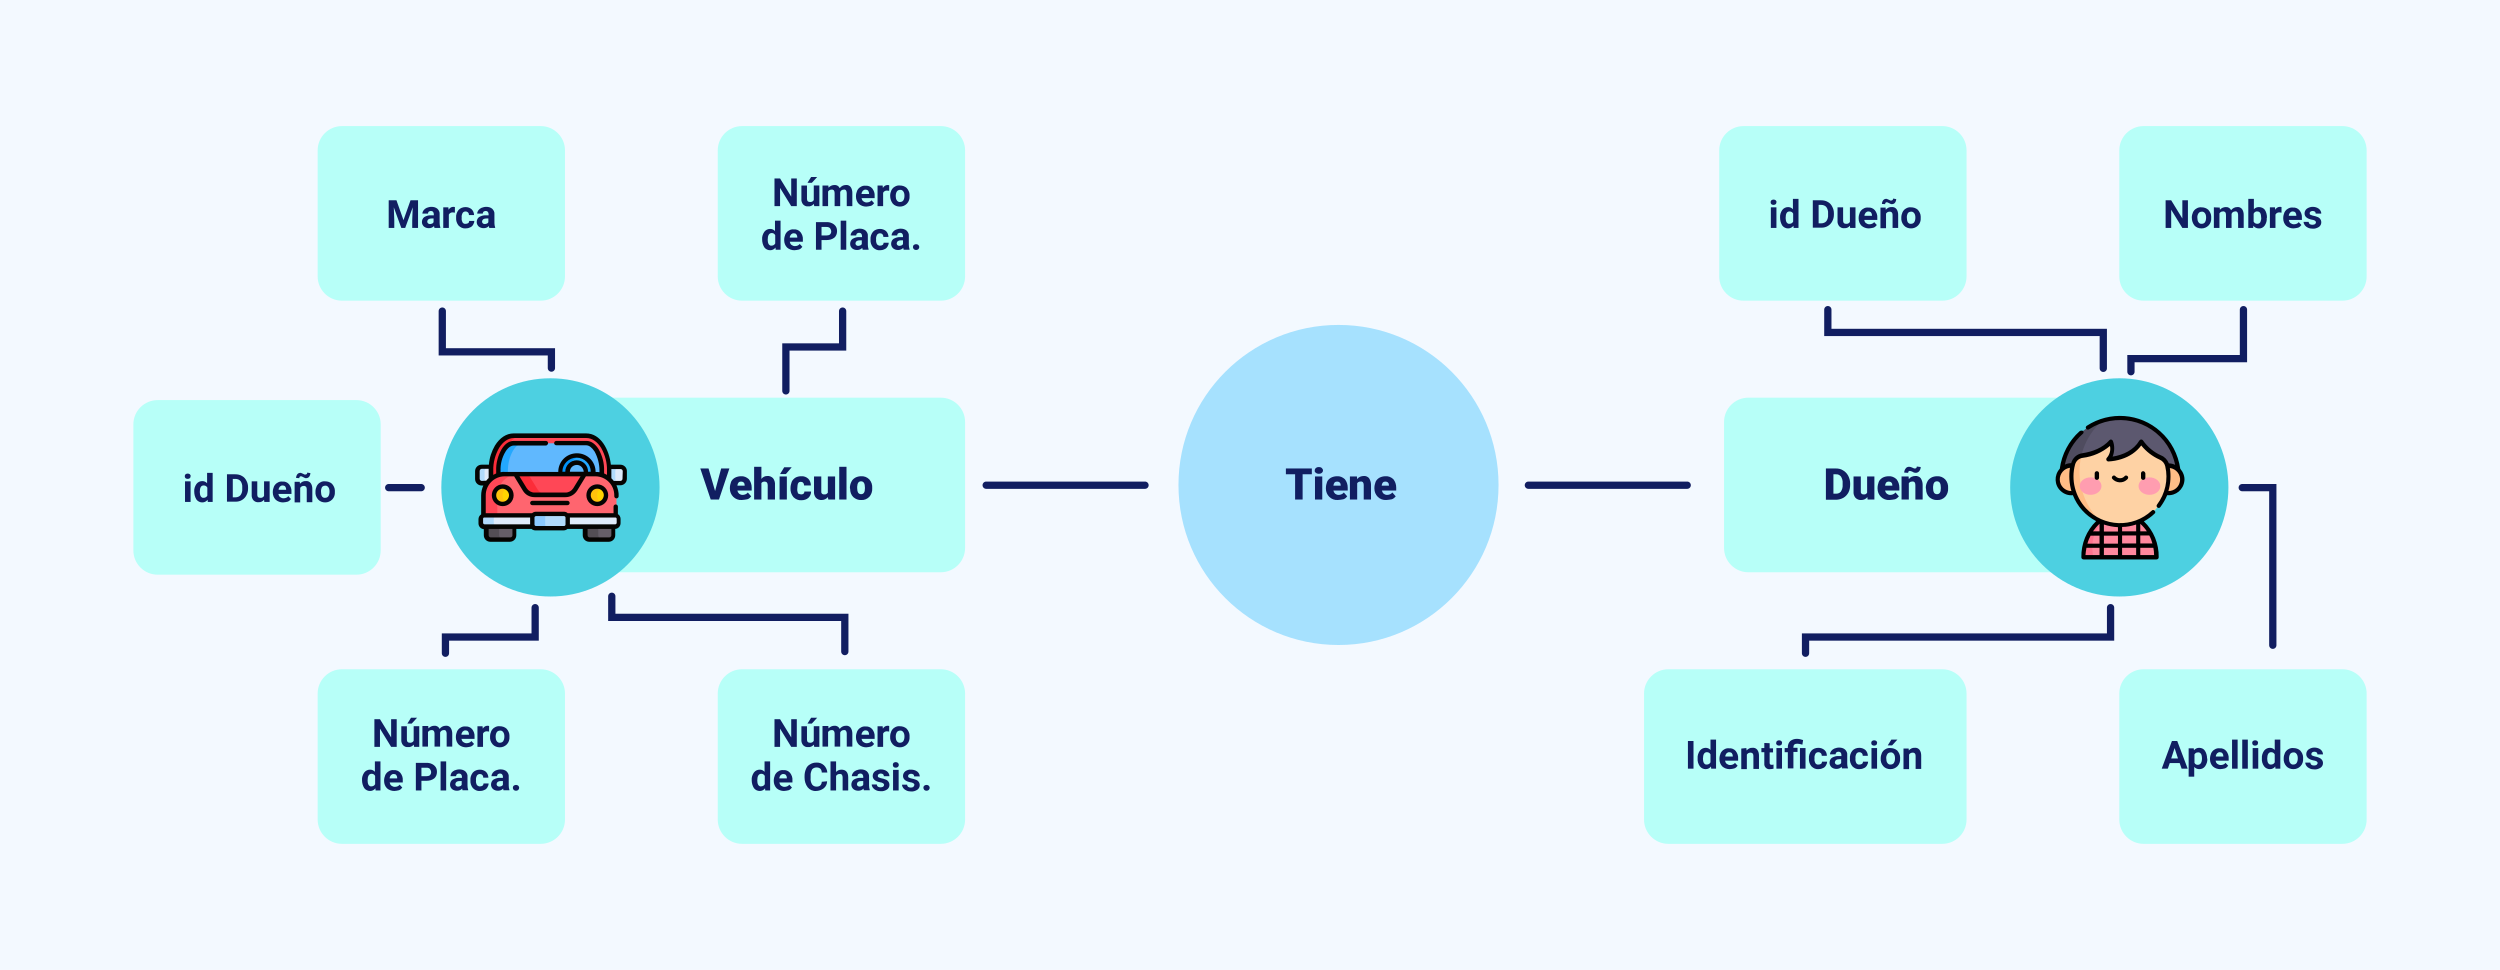 <?xml version="1.0" encoding="utf-8"?>
<!-- Generator: Adobe Illustrator 25.2.3, SVG Export Plug-In . SVG Version: 6.00 Build 0)  -->
<svg version="1.1" id="Grupo_21471" xmlns="http://www.w3.org/2000/svg" xmlns:xlink="http://www.w3.org/1999/xlink" x="0px"
	 y="0px" viewBox="0 0 1031 400" style="enable-background:new 0 0 1031 400;" xml:space="preserve">
<style type="text/css">
	.st0{fill:#F3F9FF;}
	.st1{fill:#B7FFF8;}
	.st2{fill:#A6E1FE;}
	.st3{fill:none;stroke:#111E61;stroke-width:3;stroke-linecap:round;}
	.st4{fill:#111E61;}
	.st5{fill:#4DD0E1;}
	.st6{fill:#DFEBFA;}
	.st7{fill:#B1DBFC;}
	.st8{fill:#FF4756;}
	.st9{fill:#FC2D39;}
	.st10{fill:#60B8FE;}
	.st11{fill:#23A8FE;}
	.st12{fill:#0193FA;}
	.st13{fill:#FF656F;}
	.st14{fill:#FFD301;}
	.st15{fill:#FFC20C;}
	.st16{fill:#665E68;}
	.st17{fill:#544E55;}
	.st18{fill:#8BCAFF;}
	.st19{fill:#050402;}
	.st20{fill:#FF889E;}
	.st21{fill:#FF748F;}
	.st22{fill:#5C586F;}
	.st23{fill:#FFBD86;}
	.st24{fill:#4F4C5F;}
	.st25{fill:#FED2A4;}
	.st26{fill:#FF9DB0;}
</style>
<rect id="Rectángulo_5188" class="st0" width="1031" height="400"/>
<g id="Grupo_21469" transform="translate(55 52)">
	<path id="Rectángulo_4894" class="st1" d="M191,112h142c5.5,0,10,4.5,10,10v52c0,5.5-4.5,10-10,10H191c-5.5,0-10-4.5-10-10v-52
		C181,116.5,185.5,112,191,112z"/>
	<path id="Rectángulo_4906" class="st1" d="M666,112h143c5.5,0,10,4.5,10,10v52c0,5.5-4.5,10-10,10H666c-5.5,0-10-4.5-10-10v-52
		C656,116.5,660.5,112,666,112z"/>
	<path id="Rectángulo_4895" class="st1" d="M251,0h82c5.5,0,10,4.5,10,10v52c0,5.5-4.5,10-10,10h-82c-5.5,0-10-4.5-10-10V10
		C241,4.5,245.5,0,251,0z"/>
	<path id="Rectángulo_4907" class="st1" d="M829,0h82c5.5,0,10,4.5,10,10v52c0,5.5-4.5,10-10,10h-82c-5.5,0-10-4.5-10-10V10
		C819,4.5,823.5,0,829,0z"/>
	<path id="Rectángulo_4905" class="st1" d="M251,224h82c5.5,0,10,4.5,10,10v52c0,5.5-4.5,10-10,10h-82c-5.5,0-10-4.5-10-10v-52
		C241,228.5,245.5,224,251,224z"/>
	<path id="Rectángulo_4910" class="st1" d="M829,224h82c5.5,0,10,4.5,10,10v52c0,5.5-4.5,10-10,10h-82c-5.5,0-10-4.5-10-10v-52
		C819,228.5,823.5,224,829,224z"/>
	<path id="Rectángulo_4902" class="st1" d="M86,0h82c5.5,0,10,4.5,10,10v52c0,5.5-4.5,10-10,10H86c-5.5,0-10-4.5-10-10V10
		C76,4.5,80.5,0,86,0z"/>
	<path id="Rectángulo_4908" class="st1" d="M664,0h82c5.5,0,10,4.5,10,10v52c0,5.5-4.5,10-10,10h-82c-5.5,0-10-4.5-10-10V10
		C654,4.5,658.5,0,664,0z"/>
	<path id="Rectángulo_4904" class="st1" d="M86,224h82c5.5,0,10,4.5,10,10v52c0,5.5-4.5,10-10,10H86c-5.5,0-10-4.5-10-10v-52
		C76,228.5,80.5,224,86,224z"/>
	<path id="Rectángulo_4909" class="st1" d="M633,224h113c5.5,0,10,4.5,10,10v52c0,5.5-4.5,10-10,10H633c-5.5,0-10-4.5-10-10v-52
		C623,228.5,627.5,224,633,224z"/>
	<path id="Rectángulo_4903" class="st1" d="M10,113h82c5.5,0,10,4.5,10,10v52c0,5.5-4.5,10-10,10H10c-5.5,0-10-4.5-10-10v-52
		C0,117.5,4.5,113,10,113z"/>
	<circle id="Elipse_1210" class="st2" cx="497" cy="148" r="66"/>
	<path id="Trazado_2618" class="st3" d="M351.7,148.1h65.5"/>
	<path id="Trazado_2617" class="st3" d="M575.3,148.1h65.5"/>
	<path id="Trazado_101120" class="st4" d="M239.9,150.5l2.5-9.3h3.4l-4.3,12.8h-3.4l-4.3-12.8h3.4L239.9,150.5z M250.9,154.2
		c-1.3,0.1-2.6-0.4-3.5-1.3c-0.9-0.9-1.4-2.1-1.4-3.4v-0.2c0-0.9,0.2-1.8,0.5-2.6c0.3-0.7,0.9-1.3,1.6-1.7c0.8-0.4,1.6-0.6,2.5-0.6
		c1.2-0.1,2.3,0.4,3.2,1.2c0.8,1,1.2,2.2,1.2,3.5v1.2h-5.9c0.1,0.5,0.3,0.9,0.7,1.3c0.4,0.3,0.9,0.5,1.4,0.5c0.8,0,1.7-0.3,2.2-1
		l1.4,1.6c-0.4,0.5-0.9,1-1.6,1.2C252.4,154,251.7,154.2,250.9,154.2L250.9,154.2z M250.6,146.6c-0.9,0-1.4,0.6-1.5,1.7h3v-0.2
		c0-0.4-0.1-0.8-0.4-1.1C251.4,146.7,251,146.6,250.6,146.6z M259,145.5c0.6-0.8,1.5-1.2,2.4-1.2c0.9-0.1,1.8,0.3,2.4,0.9
		c0.6,0.8,0.9,1.8,0.8,2.8v6h-3v-5.9c0-0.4-0.1-0.8-0.3-1.1c-0.3-0.3-0.7-0.4-1-0.4c-0.5,0-1,0.2-1.3,0.6v6.8h-3v-13.5h3L259,145.5z
		 M269.5,154h-3v-9.5h3V154z M268.4,140.7h3.1l-2.4,2.8h-2.4L268.4,140.7z M275.4,151.9c0.4,0,0.7-0.1,1-0.3
		c0.2-0.3,0.4-0.6,0.3-0.9h2.8c0,1-0.4,1.9-1.1,2.6c-0.8,0.7-1.8,1-2.9,1c-1.2,0.1-2.4-0.4-3.3-1.3c-0.8-1-1.3-2.3-1.2-3.6v-0.1
		c0-0.9,0.2-1.8,0.5-2.6c0.3-0.7,0.9-1.3,1.5-1.7c0.7-0.4,1.5-0.6,2.4-0.6c1.1-0.1,2.1,0.3,2.9,1c0.7,0.7,1.1,1.7,1.1,2.8h-2.8
		c0-0.4-0.1-0.8-0.4-1.1c-0.2-0.3-0.6-0.4-1-0.4c-0.8,0-1.2,0.5-1.3,1.5c0,0.4-0.1,0.9-0.1,1.3c-0.1,0.7,0.1,1.4,0.3,2
		C274.6,151.7,275,151.9,275.4,151.9z M286.4,153c-0.6,0.8-1.6,1.2-2.5,1.2c-0.9,0.1-1.8-0.3-2.4-0.9c-0.6-0.7-0.9-1.7-0.8-2.6v-6.2
		h3v6.2c-0.1,0.6,0.3,1.1,0.9,1.2c0.1,0,0.2,0,0.3,0c0.6,0.1,1.1-0.2,1.5-0.7v-6.7h3v9.5h-2.8L286.4,153z M294.1,154h-3v-13.5h3V154
		z M295.5,149.2c0-0.9,0.2-1.7,0.6-2.5c0.3-0.7,0.9-1.3,1.6-1.7c0.7-0.4,1.6-0.6,2.4-0.6c1.3-0.1,2.5,0.4,3.4,1.3
		c0.9,1,1.3,2.3,1.2,3.6v0.1c0.1,1.3-0.4,2.6-1.2,3.5c-0.9,0.9-2.1,1.4-3.3,1.3c-1.2,0.1-2.4-0.4-3.3-1.2c-0.9-0.9-1.3-2.1-1.3-3.3
		L295.5,149.2z M298.5,149.3c0,0.7,0.1,1.3,0.4,1.9c0.3,0.4,0.7,0.6,1.2,0.6c1.1,0,1.6-0.8,1.6-2.4v-0.3c0-1.7-0.5-2.6-1.6-2.6
		c-1,0-1.5,0.7-1.6,2.2L298.5,149.3z"/>
	<path id="Trazado_101119" class="st4" d="M486,143.6h-3.8V154h-3.1v-10.4h-3.8v-2.4H486L486,143.6z M490.3,154h-3v-9.5h3V154z
		 M487.2,142c0-0.4,0.2-0.8,0.5-1c0.3-0.3,0.8-0.4,1.2-0.4c0.4,0,0.9,0.1,1.2,0.4c0.3,0.3,0.5,0.6,0.5,1c0,0.4-0.2,0.8-0.5,1
		c-0.3,0.3-0.8,0.4-1.2,0.4c-0.4,0-0.9-0.1-1.2-0.4C487.3,142.8,487.1,142.4,487.2,142z M496.7,154.2c-1.3,0.1-2.6-0.4-3.5-1.3
		c-0.9-0.9-1.4-2.1-1.4-3.4v-0.2c0-0.9,0.2-1.8,0.5-2.6c0.3-0.7,0.9-1.3,1.6-1.7c0.8-0.4,1.6-0.6,2.5-0.6c1.2-0.1,2.3,0.4,3.2,1.2
		c0.8,1,1.2,2.2,1.2,3.5v1.2h-5.9c0.1,0.5,0.3,0.9,0.7,1.3c0.4,0.3,0.9,0.5,1.4,0.5c0.8,0,1.7-0.3,2.2-1l1.4,1.6
		c-0.4,0.5-0.9,1-1.6,1.2C498.2,154,497.5,154.2,496.7,154.2z M496.4,146.6c-0.9,0-1.4,0.6-1.5,1.7h3v-0.2c0-0.4-0.1-0.8-0.4-1.1
		C497.2,146.7,496.8,146.6,496.4,146.6z M504.6,144.5l0.1,1.1c0.6-0.9,1.7-1.3,2.7-1.3c0.8-0.1,1.7,0.3,2.2,0.9
		c0.5,0.8,0.8,1.7,0.8,2.7v6.1h-3v-6c0-0.4-0.1-0.8-0.3-1.1c-0.3-0.3-0.7-0.4-1.1-0.3c-0.5,0-1,0.2-1.3,0.7v6.7h-3v-9.5H504.6z
		 M516.7,154.2c-1.3,0.1-2.6-0.4-3.5-1.3c-0.9-0.9-1.4-2.1-1.4-3.4v-0.2c0-0.9,0.2-1.8,0.5-2.6c0.3-0.7,0.9-1.3,1.6-1.7
		c0.8-0.4,1.6-0.6,2.5-0.6c1.2-0.1,2.3,0.4,3.2,1.2c0.8,1,1.2,2.2,1.2,3.5v1.2h-5.9c0.1,0.5,0.3,0.9,0.7,1.3
		c0.4,0.3,0.9,0.5,1.4,0.5c0.8,0,1.7-0.3,2.2-1l1.4,1.6c-0.4,0.5-1,1-1.6,1.2C518.2,154,517.4,154.2,516.7,154.2z M516.3,146.6
		c-0.9,0-1.4,0.6-1.5,1.7h3v-0.2c0-0.4-0.1-0.8-0.4-1.1C517.1,146.7,516.7,146.6,516.3,146.6z"/>
	<path id="Trazado_101116" class="st4" d="M698,154v-12.8h4.1c1.1,0,2.1,0.2,3,0.8c0.9,0.5,1.6,1.3,2.1,2.2c0.5,1,0.8,2,0.8,3.1v0.6
		c0,1.1-0.2,2.2-0.7,3.2c-0.5,0.9-1.2,1.7-2.1,2.2c-0.9,0.5-2,0.8-3,0.8H698z M701.1,143.6v8h1.1c0.8,0,1.6-0.3,2-0.9
		c0.5-0.8,0.8-1.8,0.7-2.8v-0.6c0.1-1-0.2-2-0.7-2.8c-0.5-0.6-1.3-1-2.1-0.9H701.1z M715.1,153c-0.6,0.8-1.5,1.2-2.5,1.2
		c-0.9,0.1-1.8-0.3-2.4-0.9c-0.6-0.7-0.9-1.7-0.8-2.6v-6.2h3v6.2c-0.1,0.6,0.3,1.1,0.9,1.2c0.1,0,0.2,0,0.3,0
		c0.6,0.1,1.1-0.2,1.4-0.7v-6.7h3v9.5h-2.8L715.1,153z M724.2,154.2c-1.3,0.1-2.6-0.4-3.5-1.3c-0.9-0.9-1.4-2.1-1.4-3.4v-0.2
		c0-0.9,0.2-1.8,0.5-2.6c0.3-0.7,0.9-1.3,1.6-1.7c0.7-0.4,1.6-0.6,2.5-0.6c1.2-0.1,2.3,0.4,3.2,1.2c0.8,1,1.2,2.2,1.2,3.5v1.2h-5.9
		c0.1,0.5,0.3,0.9,0.7,1.3c0.4,0.3,0.9,0.5,1.4,0.5c0.8,0,1.7-0.3,2.2-1l1.4,1.6c-0.4,0.5-1,1-1.6,1.2
		C725.7,154,725,154.2,724.2,154.2z M723.9,146.6c-0.9,0-1.4,0.6-1.5,1.7h3v-0.2c0-0.4-0.1-0.8-0.4-1.1
		C724.7,146.7,724.3,146.6,723.9,146.6z M732.1,144.5l0.1,1.1c0.6-0.9,1.7-1.3,2.7-1.3c0.8-0.1,1.7,0.3,2.2,0.9
		c0.5,0.8,0.8,1.7,0.8,2.7v6.1h-3v-6c0-0.4-0.1-0.8-0.3-1.1c-0.3-0.3-0.7-0.4-1.1-0.3c-0.5,0-1,0.2-1.3,0.7v6.7h-3v-9.5H732.1z
		 M737.1,140.6c0,0.6-0.2,1.2-0.6,1.7c-0.3,0.4-0.9,0.7-1.4,0.7c-0.5,0-0.9-0.1-1.3-0.4c-0.4-0.2-0.7-0.3-1.2-0.4
		c-0.2,0-0.4,0.1-0.5,0.2c-0.1,0.2-0.2,0.4-0.2,0.6l-1.6-0.1c0-0.6,0.2-1.2,0.6-1.7c0.3-0.5,0.9-0.7,1.4-0.7c0.4,0,0.8,0.1,1.2,0.3
		c0.3,0.1,0.6,0.3,0.9,0.4c0.1,0,0.3,0,0.4,0c0.2,0,0.4-0.1,0.5-0.2c0.1-0.2,0.2-0.4,0.2-0.6L737.1,140.6z M739.2,149.2
		c0-0.9,0.2-1.7,0.6-2.5c0.3-0.7,0.9-1.3,1.6-1.7c0.7-0.4,1.6-0.6,2.4-0.6c1.3-0.1,2.5,0.4,3.4,1.3c0.9,1,1.3,2.3,1.2,3.6v0.1
		c0.1,1.3-0.4,2.6-1.2,3.5c-0.9,0.9-2.1,1.4-3.3,1.3c-1.2,0.1-2.4-0.4-3.3-1.2c-0.9-0.9-1.3-2.1-1.3-3.3L739.2,149.2z M742.2,149.3
		c0,0.7,0.1,1.3,0.4,1.9c0.3,0.4,0.7,0.6,1.2,0.6c1.1,0,1.6-0.8,1.6-2.4v-0.3c0-1.7-0.5-2.6-1.6-2.6c-1,0-1.5,0.7-1.6,2.2
		L742.2,149.3z"/>
	<path id="Trazado_101121" class="st4" d="M273.6,33h-2.3l-4.6-7.5V33h-2.3V21.6h2.3l4.6,7.5v-7.5h2.3V33z M280.6,32.1
		c-0.6,0.7-1.4,1.1-2.3,1c-0.8,0.1-1.5-0.2-2.1-0.8c-0.5-0.6-0.8-1.5-0.7-2.3v-5.5h2.3V30c0,0.9,0.4,1.3,1.2,1.3
		c0.6,0.1,1.3-0.2,1.6-0.8v-6h2.3V33h-2.1L280.6,32.1z M279.5,21h2.5l-2.2,2.4H278L279.5,21z M286.6,24.5l0.1,0.9
		c0.6-0.7,1.5-1.1,2.4-1.1c0.9-0.1,1.8,0.4,2.2,1.3c0.6-0.8,1.5-1.3,2.5-1.3c0.8-0.1,1.5,0.2,2,0.8c0.5,0.7,0.7,1.6,0.7,2.4V33h-2.3
		v-5.4c0-0.4-0.1-0.7-0.3-1.1c-0.3-0.3-0.6-0.4-1-0.3c-0.6,0-1.2,0.4-1.4,1l0,5.8h-2.3v-5.4c0-0.4-0.1-0.8-0.3-1.1
		c-0.3-0.2-0.6-0.4-1-0.3c-0.6,0-1.1,0.3-1.4,0.8v6h-2.3v-8.5H286.6z M302.2,33.2c-1.1,0-2.2-0.4-3-1.1c-0.8-0.8-1.2-1.9-1.2-3v-0.2
		c0-0.8,0.2-1.6,0.5-2.3c0.3-0.6,0.8-1.2,1.4-1.5c0.6-0.4,1.3-0.6,2.1-0.5c1-0.1,2,0.3,2.7,1.1c0.7,0.9,1.1,2,1,3.1v0.9h-5.4
		c0.1,0.5,0.3,1,0.7,1.3c0.4,0.3,0.9,0.5,1.4,0.5c0.8,0,1.6-0.3,2-0.9l1.1,1.2c-0.4,0.5-0.8,0.9-1.4,1.1
		C303.5,33,302.8,33.2,302.2,33.2z M301.9,26.2c-0.4,0-0.8,0.2-1.1,0.5c-0.3,0.4-0.5,0.8-0.5,1.3h3.1v-0.2c0-0.4-0.1-0.8-0.4-1.2
		C302.7,26.3,302.3,26.2,301.9,26.2z M311.7,26.7c-0.3,0-0.5-0.1-0.8-0.1c-0.7-0.1-1.4,0.3-1.7,0.9V33h-2.3v-8.5h2.1l0.1,1
		c0.4-0.7,1.1-1.2,1.9-1.2c0.2,0,0.5,0,0.7,0.1L311.7,26.7z M312.1,28.7c0-0.8,0.2-1.5,0.5-2.2c0.3-0.6,0.8-1.2,1.4-1.5
		c0.6-0.4,1.4-0.6,2.1-0.5c1,0,2,0.3,2.8,1c0.7,0.8,1.2,1.8,1.2,2.8l0,0.6c0.1,1.1-0.3,2.3-1.1,3.1c-0.8,0.8-1.8,1.2-2.9,1.2
		c-1.1,0-2.2-0.4-2.9-1.2C312.5,31.1,312.1,30,312.1,28.7L312.1,28.7z M314.4,28.9c0,0.6,0.1,1.3,0.5,1.8c0.3,0.4,0.8,0.7,1.3,0.6
		c0.5,0,1-0.2,1.3-0.6c0.4-0.6,0.5-1.3,0.5-2c0-0.6-0.1-1.3-0.5-1.8c-0.3-0.4-0.8-0.7-1.3-0.6c-0.5,0-1,0.2-1.3,0.6
		C314.5,27.5,314.4,28.2,314.4,28.9L314.4,28.9z M259.3,46.7c-0.1-1.1,0.3-2.2,0.9-3.1c0.6-0.8,1.5-1.2,2.4-1.2c0.8,0,1.5,0.3,2,0.9
		V39h2.3v12h-2l-0.1-0.9c-0.5,0.7-1.3,1.1-2.2,1.1c-0.9,0-1.8-0.4-2.4-1.2C259.6,49,259.3,47.9,259.3,46.7z M261.6,46.9
		c0,0.6,0.1,1.3,0.4,1.8c0.3,0.4,0.7,0.7,1.2,0.6c0.6,0,1.2-0.3,1.5-0.9v-3.4c-0.3-0.6-0.8-0.9-1.5-0.9
		C262.1,44.2,261.6,45.1,261.6,46.9z M272.6,51.2c-1.1,0-2.2-0.4-3-1.1c-0.8-0.8-1.2-1.9-1.2-3v-0.2c0-0.8,0.2-1.6,0.5-2.3
		c0.3-0.6,0.8-1.2,1.4-1.5c0.6-0.4,1.3-0.6,2.1-0.5c1-0.1,2,0.3,2.7,1.1c0.7,0.9,1.1,2,1,3.1v0.9h-5.4c0.1,0.5,0.3,1,0.7,1.3
		c0.4,0.3,0.9,0.5,1.4,0.5c0.8,0,1.6-0.3,2-0.9l1.1,1.2c-0.4,0.5-0.8,0.9-1.4,1.1C273.9,51,273.3,51.2,272.6,51.2L272.6,51.2z
		 M272.3,44.2c-0.4,0-0.8,0.2-1.1,0.5c-0.3,0.4-0.5,0.8-0.5,1.3h3.1v-0.2c0-0.4-0.1-0.8-0.4-1.2C273.2,44.3,272.7,44.2,272.3,44.2
		L272.3,44.2z M283.8,47v4h-2.3V39.6h4.4c0.8,0,1.5,0.1,2.3,0.5c0.6,0.3,1.1,0.7,1.5,1.3c0.4,0.6,0.5,1.3,0.5,2c0,1-0.4,2-1.1,2.6
		c-0.9,0.7-2,1-3.2,1L283.8,47z M283.8,45.1h2.1c0.5,0,1-0.1,1.4-0.4c0.3-0.3,0.5-0.8,0.5-1.2c0-0.5-0.2-1-0.5-1.4
		c-0.4-0.4-0.9-0.5-1.4-0.5h-2.1V45.1z M294,51h-2.3V39h2.3V51z M300.8,51c-0.1-0.2-0.2-0.5-0.2-0.8c-0.5,0.6-1.3,0.9-2.1,0.9
		c-0.8,0-1.5-0.2-2.1-0.7c-0.5-0.5-0.8-1.1-0.8-1.8c0-0.8,0.3-1.6,1-2.1c0.9-0.5,1.9-0.8,2.9-0.7h1v-0.5c0-0.3-0.1-0.7-0.3-0.9
		c-0.2-0.3-0.6-0.4-0.9-0.4c-0.3,0-0.6,0.1-0.9,0.3c-0.2,0.2-0.3,0.5-0.3,0.8h-2.3c0-0.5,0.2-1,0.5-1.4c0.3-0.4,0.8-0.8,1.3-1
		c0.6-0.2,1.2-0.4,1.9-0.4c0.9,0,1.8,0.2,2.5,0.8c0.6,0.6,1,1.4,0.9,2.2V49c0,0.6,0.1,1.2,0.3,1.8V51H300.8z M298.9,49.4
		c0.3,0,0.6-0.1,0.9-0.2c0.3-0.1,0.5-0.3,0.6-0.6v-1.5h-0.8c-1.1,0-1.7,0.4-1.8,1.2l0,0.1c0,0.3,0.1,0.5,0.3,0.7
		C298.3,49.3,298.6,49.4,298.9,49.4z M308,49.3c0.4,0,0.7-0.1,1-0.3c0.3-0.2,0.4-0.6,0.4-0.9h2.1c0,0.6-0.2,1.1-0.5,1.6
		c-0.3,0.5-0.7,0.9-1.3,1.1c-0.6,0.3-1.2,0.4-1.8,0.4c-1.1,0.1-2.1-0.4-2.9-1.2c-0.7-0.9-1.1-2-1-3.2v-0.1c-0.1-1.1,0.3-2.2,1-3.1
		c0.7-0.8,1.8-1.2,2.9-1.2c0.9,0,1.8,0.3,2.5,0.9c0.6,0.6,1,1.5,1,2.4h-2.1c0-0.4-0.1-0.8-0.4-1.1c-0.6-0.6-1.6-0.5-2.1,0.1
		c0,0-0.1,0.1-0.1,0.1c-0.3,0.6-0.5,1.2-0.4,1.9v0.2c-0.1,0.7,0.1,1.3,0.4,1.9C307.1,49.1,307.5,49.4,308,49.3L308,49.3z M317.7,51
		c-0.1-0.2-0.2-0.5-0.2-0.8c-0.5,0.6-1.3,0.9-2.1,0.9c-0.8,0-1.5-0.2-2.1-0.7c-0.5-0.5-0.8-1.1-0.8-1.8c0-0.8,0.3-1.6,1-2.1
		c0.9-0.5,1.9-0.8,2.9-0.7h1v-0.5c0-0.3-0.1-0.7-0.3-0.9c-0.2-0.3-0.6-0.4-0.9-0.4c-0.3,0-0.6,0.1-0.9,0.3c-0.2,0.2-0.3,0.5-0.3,0.8
		h-2.3c0-0.5,0.2-1,0.5-1.4c0.3-0.4,0.8-0.8,1.3-1c0.6-0.2,1.2-0.4,1.9-0.4c0.9,0,1.8,0.2,2.5,0.8c0.6,0.6,1,1.4,0.9,2.2V49
		c0,0.6,0.1,1.2,0.3,1.8V51H317.7z M315.9,49.4c0.3,0,0.6-0.1,0.9-0.2c0.3-0.1,0.5-0.3,0.6-0.6v-1.5h-0.8c-1.1,0-1.7,0.4-1.8,1.2
		l0,0.1c0,0.3,0.1,0.5,0.3,0.7C315.3,49.3,315.6,49.4,315.9,49.4z M321.5,49.9c0-0.3,0.1-0.7,0.4-0.9c0.5-0.4,1.3-0.4,1.8,0
		c0.2,0.2,0.4,0.5,0.4,0.9c0,0.3-0.1,0.6-0.4,0.9c-0.5,0.4-1.3,0.4-1.8,0C321.6,50.5,321.5,50.2,321.5,49.9z"/>
	<path id="Trazado_101122" class="st4" d="M108.5,30.6l2.9,8.2l2.9-8.2h3.1V42H115v-3.1l0.2-5.4l-3.1,8.5h-1.6l-3.1-8.5l0.2,5.4V42
		h-2.3V30.6H108.5z M124.2,42c-0.1-0.2-0.2-0.5-0.2-0.8c-0.5,0.6-1.3,0.9-2.1,0.9c-0.8,0-1.5-0.2-2.1-0.7c-0.5-0.5-0.8-1.1-0.8-1.8
		c0-0.8,0.3-1.6,1-2.1c0.9-0.5,1.9-0.8,2.9-0.7h1v-0.5c0-0.3-0.1-0.7-0.3-0.9c-0.2-0.3-0.6-0.4-0.9-0.4c-0.3,0-0.6,0.1-0.9,0.3
		c-0.2,0.2-0.3,0.5-0.3,0.8h-2.3c0-0.5,0.2-1,0.5-1.4c0.3-0.4,0.8-0.8,1.3-1c0.6-0.2,1.2-0.4,1.9-0.4c0.9,0,1.8,0.2,2.5,0.8
		c0.6,0.6,1,1.4,0.9,2.2V40c0,0.6,0.1,1.2,0.3,1.8V42H124.2z M122.3,40.4c0.3,0,0.6-0.1,0.9-0.2c0.3-0.1,0.5-0.3,0.6-0.6v-1.5H123
		c-1.1,0-1.7,0.4-1.8,1.2l0,0.1c0,0.3,0.1,0.5,0.3,0.7C121.7,40.3,122,40.4,122.3,40.4z M132.6,35.7c-0.3,0-0.5-0.1-0.8-0.1
		c-0.7-0.1-1.4,0.3-1.7,0.9V42h-2.3v-8.5h2.1l0.1,1c0.4-0.7,1.1-1.2,1.9-1.2c0.2,0,0.5,0,0.7,0.1L132.6,35.7z M137.1,40.3
		c0.4,0,0.7-0.1,1-0.3c0.3-0.2,0.4-0.6,0.4-0.9h2.1c0,0.6-0.2,1.1-0.5,1.6c-0.3,0.5-0.7,0.9-1.3,1.1c-0.6,0.3-1.2,0.4-1.8,0.4
		c-1.1,0.1-2.1-0.4-2.9-1.2c-0.7-0.9-1.1-2-1-3.2v-0.1c-0.1-1.1,0.3-2.2,1-3.1c0.7-0.8,1.8-1.2,2.9-1.2c0.9,0,1.8,0.3,2.5,0.9
		c0.6,0.6,1,1.5,1,2.4h-2.1c0-0.4-0.1-0.8-0.4-1.1c-0.3-0.3-0.6-0.4-1-0.4c-0.5,0-0.9,0.2-1.2,0.6c-0.3,0.6-0.5,1.2-0.4,1.9v0.2
		c-0.1,0.7,0.1,1.3,0.4,1.9C136.1,40.2,136.6,40.4,137.1,40.3L137.1,40.3z M146.8,42c-0.1-0.2-0.2-0.5-0.2-0.8
		c-0.5,0.6-1.3,0.9-2.1,0.9c-0.8,0-1.5-0.2-2.1-0.7c-0.5-0.5-0.8-1.1-0.8-1.8c0-0.8,0.3-1.6,1-2.1c0.9-0.5,1.9-0.8,2.9-0.7h1v-0.5
		c0-0.3-0.1-0.7-0.3-0.9c-0.2-0.3-0.6-0.4-0.9-0.4c-0.3,0-0.6,0.1-0.9,0.3c-0.2,0.2-0.3,0.5-0.3,0.8h-2.3c0-0.5,0.2-1,0.5-1.4
		c0.3-0.4,0.8-0.8,1.3-1c0.6-0.2,1.2-0.4,1.9-0.4c0.9,0,1.8,0.2,2.5,0.8c0.6,0.6,1,1.4,0.9,2.2V40c0,0.6,0.1,1.2,0.3,1.8V42H146.8z
		 M144.9,40.4c0.3,0,0.6-0.1,0.9-0.2c0.3-0.1,0.5-0.3,0.6-0.6v-1.5h-0.8c-1.1,0-1.7,0.4-1.8,1.2l0,0.1c0,0.3,0.1,0.5,0.3,0.7
		C144.3,40.3,144.6,40.4,144.9,40.4z"/>
	<path id="Trazado_101123" class="st4" d="M23.6,155h-2.3v-8.5h2.3V155z M21.2,144.4c0-0.3,0.1-0.6,0.3-0.8c0.3-0.2,0.6-0.3,0.9-0.3
		c0.3,0,0.7,0.1,0.9,0.3c0.2,0.2,0.4,0.5,0.3,0.8c0,0.3-0.1,0.6-0.3,0.8c-0.3,0.2-0.6,0.3-0.9,0.3c-0.3,0-0.7-0.1-0.9-0.3
		C21.3,145,21.2,144.7,21.2,144.4L21.2,144.4z M25.1,150.7c-0.1-1.1,0.3-2.2,0.9-3.1c0.6-0.8,1.5-1.2,2.4-1.2c0.8,0,1.5,0.3,2,0.9
		V143h2.3v12h-2l-0.1-0.9c-0.5,0.7-1.3,1.1-2.2,1.1c-0.9,0-1.8-0.4-2.4-1.2C25.4,153,25.1,151.9,25.1,150.7L25.1,150.7z M27.4,150.9
		c0,0.6,0.1,1.3,0.4,1.8c0.3,0.4,0.7,0.7,1.2,0.6c0.6,0,1.2-0.3,1.5-0.9v-3.3c-0.3-0.6-0.8-0.9-1.5-0.9
		C27.9,148.2,27.4,149.1,27.4,150.9L27.4,150.9z M38.6,155v-11.4h3.5c0.9,0,1.9,0.2,2.7,0.7c0.8,0.4,1.4,1.1,1.8,1.9
		c0.5,0.9,0.7,1.8,0.7,2.8v0.5c0,1-0.2,1.9-0.7,2.8c-0.4,0.8-1.1,1.5-1.8,1.9c-0.8,0.5-1.7,0.7-2.7,0.7H38.6z M41,145.5v7.6h1.1
		c0.8,0,1.6-0.3,2.1-0.9c0.5-0.7,0.8-1.7,0.7-2.6V149c0.1-0.9-0.2-1.9-0.7-2.6c-0.5-0.6-1.3-0.9-2.1-0.9H41z M53.9,154.1
		c-0.6,0.7-1.4,1.1-2.3,1c-0.8,0.1-1.5-0.2-2.1-0.8c-0.5-0.6-0.8-1.5-0.7-2.3v-5.5h2.3v5.5c0,0.9,0.4,1.3,1.2,1.3
		c0.6,0.1,1.3-0.2,1.6-0.8v-6h2.3v8.5H54L53.9,154.1z M61.7,155.2c-1.1,0-2.2-0.4-3-1.1c-0.8-0.8-1.2-1.9-1.2-3v-0.2
		c0-0.8,0.2-1.6,0.5-2.3c0.3-0.6,0.8-1.2,1.4-1.5c0.6-0.4,1.3-0.6,2.1-0.5c1-0.1,2,0.3,2.7,1.1c0.7,0.9,1.1,2,1,3.1v0.9h-5.4
		c0.1,0.5,0.3,1,0.7,1.3c0.4,0.3,0.9,0.5,1.4,0.5c0.8,0,1.6-0.3,2-0.9l1.1,1.2c-0.4,0.5-0.8,0.9-1.4,1.1
		C63,155,62.4,155.2,61.7,155.2z M61.5,148.2c-0.4,0-0.8,0.2-1.1,0.5c-0.3,0.4-0.5,0.8-0.5,1.3H63v-0.2c0-0.4-0.1-0.8-0.4-1.2
		C62.3,148.3,61.9,148.2,61.5,148.2z M68.6,146.5l0.1,1c0.6-0.7,1.5-1.2,2.4-1.1c0.8-0.1,1.5,0.2,2,0.8c0.5,0.7,0.7,1.5,0.7,2.4v5.5
		h-2.3v-5.4c0-0.4-0.1-0.7-0.3-1c-0.3-0.2-0.7-0.4-1-0.3c-0.6,0-1.1,0.3-1.4,0.8v6h-2.3v-8.5H68.6z M73,143.1c0,0.5-0.2,1.1-0.5,1.5
		c-0.3,0.4-0.8,0.6-1.3,0.6c-0.2,0-0.4,0-0.5-0.1c-0.2-0.1-0.4-0.2-0.6-0.3c-0.2-0.1-0.4-0.2-0.6-0.3c-0.1,0-0.3-0.1-0.4-0.1
		c-0.2,0-0.3,0.1-0.5,0.2c-0.1,0.2-0.2,0.4-0.2,0.6l-1.3-0.1c0-0.5,0.2-1.1,0.5-1.5c0.3-0.4,0.8-0.6,1.3-0.6c0.1,0,0.3,0,0.4,0.1
		c0.2,0.1,0.5,0.2,0.7,0.3c0.2,0.1,0.4,0.2,0.6,0.3c0.1,0,0.2,0,0.4,0c0.2,0,0.3-0.1,0.5-0.2c0.1-0.1,0.2-0.3,0.2-0.6L73,143.1z
		 M75.1,150.7c0-0.8,0.2-1.5,0.5-2.2c0.3-0.6,0.8-1.2,1.4-1.5c0.6-0.4,1.4-0.6,2.1-0.5c1,0,2,0.3,2.8,1c0.7,0.8,1.2,1.8,1.2,2.8
		l0,0.6c0.1,1.1-0.3,2.3-1.1,3.1c-0.8,0.8-1.8,1.2-2.9,1.2c-1.1,0-2.2-0.4-2.9-1.2c-0.8-0.9-1.2-2-1.1-3.2V150.7z M77.4,150.9
		c0,0.6,0.1,1.3,0.4,1.8c0.3,0.4,0.8,0.7,1.3,0.6c0.5,0,1-0.2,1.3-0.6c0.4-0.6,0.5-1.3,0.5-2c0-0.6-0.1-1.3-0.5-1.8
		c-0.3-0.4-0.8-0.7-1.3-0.6c-0.5,0-1,0.2-1.3,0.6C77.5,149.5,77.3,150.2,77.4,150.9L77.4,150.9z"/>
	<path id="Trazado_101114" class="st4" d="M677.6,42h-2.3v-8.5h2.3V42z M675.2,31.4c0-0.3,0.1-0.6,0.3-0.8c0.3-0.2,0.6-0.3,0.9-0.3
		c0.3,0,0.7,0.1,0.9,0.3c0.2,0.2,0.4,0.5,0.3,0.8c0,0.3-0.1,0.6-0.3,0.8c-0.3,0.2-0.6,0.3-0.9,0.3c-0.3,0-0.7-0.1-0.9-0.3
		C675.3,32,675.2,31.7,675.2,31.4L675.2,31.4z M679.1,37.7c-0.1-1.1,0.3-2.2,0.9-3.1c0.6-0.8,1.5-1.2,2.4-1.2c0.8,0,1.5,0.3,2,0.9
		V30h2.3v12h-2l-0.1-0.9c-0.5,0.7-1.3,1.1-2.2,1.1c-0.9,0-1.8-0.4-2.4-1.2C679.4,40,679.1,38.9,679.1,37.7L679.1,37.7z M681.4,37.9
		c0,0.6,0.1,1.3,0.4,1.8c0.3,0.4,0.7,0.7,1.2,0.6c0.6,0,1.2-0.3,1.5-0.9v-3.3c-0.3-0.6-0.8-0.9-1.5-0.9
		C681.9,35.2,681.4,36.1,681.4,37.9L681.4,37.9z M692.6,42V30.6h3.5c0.9,0,1.9,0.2,2.7,0.7c0.8,0.4,1.4,1.1,1.8,1.9
		c0.5,0.9,0.7,1.8,0.7,2.8v0.5c0,1-0.2,1.9-0.7,2.8c-0.4,0.8-1.1,1.5-1.8,1.9c-0.8,0.5-1.7,0.7-2.7,0.7H692.6z M695,32.5v7.6h1.1
		c0.8,0,1.6-0.3,2.1-0.9c0.5-0.7,0.8-1.7,0.7-2.6V36c0.1-0.9-0.2-1.9-0.7-2.6c-0.5-0.6-1.3-0.9-2.1-0.9H695z M707.9,41.1
		c-0.6,0.7-1.4,1.1-2.3,1c-0.8,0.1-1.5-0.2-2.1-0.8c-0.5-0.6-0.8-1.5-0.7-2.3v-5.5h2.3V39c0,0.9,0.4,1.3,1.2,1.3
		c0.6,0.1,1.3-0.2,1.6-0.8v-6h2.3V42H708L707.9,41.1z M715.7,42.2c-1.1,0-2.2-0.4-3-1.1c-0.8-0.8-1.2-1.9-1.2-3v-0.2
		c0-0.8,0.2-1.6,0.5-2.3c0.3-0.6,0.8-1.2,1.4-1.5c0.6-0.4,1.3-0.6,2.1-0.5c1-0.1,2,0.3,2.7,1.1c0.7,0.9,1.1,2,1,3.1v0.9h-5.4
		c0.1,0.5,0.3,1,0.7,1.3c0.4,0.3,0.9,0.5,1.4,0.5c0.8,0,1.6-0.3,2-0.9l1.1,1.2c-0.4,0.5-0.8,0.9-1.4,1.1
		C717,42,716.4,42.2,715.7,42.2z M715.5,35.2c-0.4,0-0.8,0.2-1.1,0.5c-0.3,0.4-0.5,0.8-0.5,1.3h3.1v-0.2c0-0.4-0.1-0.8-0.4-1.2
		C716.3,35.3,715.9,35.2,715.5,35.2z M722.6,33.5l0.1,1c0.6-0.7,1.5-1.2,2.4-1.1c0.8-0.1,1.5,0.2,2,0.8c0.5,0.7,0.7,1.5,0.7,2.4V42
		h-2.3v-5.4c0-0.4-0.1-0.7-0.3-1c-0.3-0.2-0.7-0.4-1-0.3c-0.6,0-1.1,0.3-1.4,0.8v6h-2.3v-8.5H722.6z M727,30.1
		c0,0.5-0.2,1.1-0.5,1.5c-0.3,0.4-0.8,0.6-1.3,0.6c-0.2,0-0.4,0-0.5-0.1c-0.2-0.1-0.4-0.2-0.6-0.3c-0.2-0.1-0.4-0.2-0.6-0.3
		c-0.1,0-0.3-0.1-0.4-0.1c-0.2,0-0.3,0.1-0.5,0.2c-0.1,0.2-0.2,0.4-0.2,0.6l-1.3-0.1c0-0.5,0.2-1.1,0.5-1.5c0.3-0.4,0.8-0.6,1.3-0.6
		c0.1,0,0.3,0,0.4,0.1c0.2,0.1,0.5,0.2,0.7,0.3c0.2,0.1,0.4,0.2,0.6,0.3c0.1,0,0.2,0,0.4,0c0.2,0,0.3-0.1,0.5-0.2
		c0.1-0.1,0.2-0.3,0.2-0.6L727,30.1z M729.1,37.7c0-0.8,0.2-1.5,0.5-2.2c0.3-0.6,0.8-1.2,1.4-1.5c0.6-0.4,1.4-0.6,2.1-0.5
		c1,0,2,0.3,2.8,1c0.7,0.8,1.2,1.8,1.2,2.8l0,0.6c0.1,1.1-0.3,2.3-1.1,3.1c-0.8,0.8-1.8,1.2-2.9,1.2c-1.1,0-2.2-0.4-2.9-1.2
		C729.4,40.1,729,39,729.1,37.7L729.1,37.7z M731.4,37.9c0,0.6,0.1,1.3,0.4,1.8c0.3,0.4,0.8,0.7,1.3,0.6c0.5,0,1-0.2,1.3-0.6
		c0.4-0.6,0.5-1.3,0.5-2c0-0.6-0.1-1.3-0.5-1.8c-0.3-0.4-0.8-0.7-1.3-0.6c-0.5,0-1,0.2-1.3,0.6C731.5,36.5,731.3,37.2,731.4,37.9
		L731.4,37.9z"/>
	<path id="Trazado_101115" class="st4" d="M847.4,42H845l-4.6-7.5V42h-2.3V30.6h2.3l4.6,7.5v-7.5h2.3V42z M848.9,37.7
		c0-0.8,0.2-1.5,0.5-2.2c0.3-0.6,0.8-1.2,1.4-1.5c0.6-0.4,1.4-0.6,2.1-0.5c1,0,2,0.3,2.8,1c0.7,0.8,1.2,1.8,1.2,2.8l0,0.6
		c0.1,1.1-0.3,2.3-1.1,3.1c-0.8,0.8-1.8,1.2-2.9,1.2c-1.1,0-2.2-0.4-2.9-1.2C849.3,40.1,848.9,39,848.9,37.7L848.9,37.7z
		 M851.2,37.9c0,0.6,0.1,1.3,0.5,1.8c0.3,0.4,0.8,0.7,1.3,0.6c0.5,0,1-0.2,1.3-0.6c0.4-0.6,0.5-1.3,0.5-2c0-0.6-0.1-1.3-0.5-1.8
		c-0.3-0.4-0.8-0.7-1.3-0.6c-0.5,0-1,0.2-1.3,0.6C851.3,36.5,851.1,37.2,851.2,37.9L851.2,37.9z M860.4,33.6l0.1,0.9
		c0.6-0.7,1.5-1.1,2.4-1.1c0.9-0.1,1.8,0.4,2.2,1.3c0.6-0.8,1.5-1.3,2.5-1.3c0.8-0.1,1.5,0.2,2,0.8c0.5,0.7,0.7,1.6,0.7,2.4V42h-2.3
		v-5.4c0-0.4-0.1-0.7-0.3-1.1c-0.3-0.3-0.6-0.4-1-0.3c-0.6,0-1.2,0.4-1.4,1l0,5.8h-2.3v-5.4c0-0.4-0.1-0.8-0.3-1.1
		c-0.3-0.2-0.6-0.4-1-0.3c-0.6,0-1.1,0.3-1.4,0.8v6h-2.3v-8.5L860.4,33.6z M879.8,37.9c0.1,1.1-0.2,2.2-0.9,3.2
		c-0.6,0.8-1.5,1.2-2.4,1.1c-0.9,0-1.7-0.4-2.2-1.1l-0.1,0.9h-2V30h2.3v4.3c0.5-0.6,1.3-0.9,2.1-0.9c0.9,0,1.9,0.4,2.4,1.1
		c0.6,0.9,0.9,2.1,0.9,3.2L879.8,37.9z M877.5,37.7c0-0.7-0.1-1.3-0.4-1.9c-0.3-0.4-0.7-0.6-1.2-0.6c-0.6-0.1-1.2,0.3-1.5,0.9v3.3
		c0.3,0.6,0.9,0.9,1.5,0.9c0.7,0,1.3-0.4,1.4-1.1C877.5,38.7,877.6,38.2,877.5,37.7z M885.9,35.7c-0.3,0-0.5-0.1-0.8-0.1
		c-0.7-0.1-1.4,0.3-1.7,0.9V42h-2.3v-8.5h2.1l0.1,1c0.4-0.7,1.1-1.2,1.9-1.2c0.2,0,0.5,0,0.7,0.1L885.9,35.7z M890.8,42.2
		c-1.1,0-2.2-0.4-3-1.1c-0.8-0.8-1.2-1.9-1.2-3v-0.2c0-0.8,0.2-1.6,0.5-2.3c0.3-0.6,0.8-1.2,1.4-1.5c0.6-0.4,1.3-0.6,2.1-0.5
		c1-0.1,2,0.3,2.7,1.1c0.7,0.9,1.1,2,1,3.1v0.9h-5.4c0.1,0.5,0.3,1,0.7,1.3c0.4,0.3,0.9,0.5,1.4,0.5c0.8,0,1.6-0.3,2-0.9l1.1,1.2
		c-0.4,0.5-0.8,0.9-1.4,1.1C892.1,42,891.4,42.2,890.8,42.2z M890.5,35.2c-0.4,0-0.8,0.2-1.1,0.5c-0.3,0.4-0.5,0.8-0.5,1.3h3.1v-0.2
		c0-0.4-0.1-0.8-0.4-1.2C891.3,35.3,890.9,35.2,890.5,35.2z M900.1,39.7c0-0.3-0.2-0.5-0.4-0.7c-0.4-0.2-0.9-0.4-1.3-0.4
		c-2-0.4-3-1.3-3-2.6c0-0.7,0.3-1.4,0.9-1.9c0.7-0.5,1.6-0.8,2.4-0.8c0.9,0,1.8,0.2,2.6,0.8c0.6,0.5,1,1.2,1,2H900
		c0-0.3-0.1-0.6-0.3-0.8c-0.3-0.2-0.6-0.3-1-0.3c-0.3,0-0.6,0.1-0.9,0.3c-0.2,0.2-0.3,0.4-0.3,0.7c0,0.3,0.1,0.5,0.4,0.6
		c0.4,0.2,0.8,0.3,1.2,0.4c0.5,0.1,1,0.2,1.4,0.4c1.1,0.3,1.8,1.2,1.8,2.3c0,0.8-0.4,1.5-1,1.9c-0.8,0.5-1.7,0.8-2.6,0.7
		c-0.6,0-1.3-0.1-1.9-0.4c-0.5-0.2-1-0.6-1.3-1c-0.3-0.4-0.5-0.9-0.5-1.4h2.1c0,0.4,0.2,0.7,0.4,0.9c0.3,0.2,0.7,0.3,1.1,0.3
		c0.3,0,0.7-0.1,1-0.2C900,40.2,900.1,39.9,900.1,39.7z"/>
	<path id="Trazado_101118" class="st4" d="M643.4,265h-2.3v-11.4h2.3V265z M645.1,260.7c-0.1-1.1,0.3-2.2,0.9-3.1
		c0.6-0.8,1.5-1.2,2.4-1.2c0.8,0,1.5,0.3,2,0.9V253h2.3v12h-2l-0.1-0.9c-0.5,0.7-1.3,1.1-2.2,1.1c-0.9,0-1.8-0.4-2.4-1.2
		C645.3,263,645,261.9,645.1,260.7z M647.3,260.9c0,0.6,0.1,1.3,0.4,1.8c0.3,0.4,0.7,0.7,1.2,0.6c0.6,0,1.2-0.3,1.5-0.9v-3.3
		c-0.3-0.6-0.8-0.9-1.5-0.9C647.9,258.2,647.3,259.1,647.3,260.9z M658.3,265.2c-1.1,0-2.2-0.4-3-1.1c-0.8-0.8-1.2-1.9-1.2-3v-0.2
		c0-0.8,0.2-1.6,0.5-2.3c0.3-0.6,0.8-1.2,1.4-1.5c0.6-0.4,1.3-0.6,2.1-0.5c1-0.1,2,0.3,2.7,1.1c0.7,0.9,1.1,2,1,3.1v0.9h-5.4
		c0.1,0.5,0.3,1,0.7,1.3c0.4,0.3,0.9,0.5,1.4,0.5c0.8,0,1.6-0.3,2-0.9l1.1,1.2c-0.4,0.5-0.8,0.9-1.4,1.1
		C659.7,265,659,265.2,658.3,265.2L658.3,265.2z M658.1,258.2c-0.4,0-0.8,0.2-1.1,0.5c-0.3,0.4-0.5,0.8-0.5,1.3h3.1v-0.2
		c0-0.4-0.1-0.8-0.4-1.2C658.9,258.3,658.5,258.2,658.1,258.2L658.1,258.2z M665.2,256.5l0.1,1c0.6-0.7,1.5-1.2,2.4-1.1
		c0.8-0.1,1.5,0.2,2,0.8c0.5,0.7,0.7,1.5,0.7,2.4v5.5h-2.3v-5.4c0-0.4-0.1-0.7-0.3-1c-0.3-0.2-0.7-0.4-1-0.3c-0.6,0-1.1,0.3-1.4,0.8
		v6h-2.3v-8.5L665.2,256.5z M674.8,254.5v2.1h1.4v1.7h-1.4v4.2c0,0.2,0,0.5,0.2,0.7c0.2,0.2,0.4,0.2,0.7,0.2c0.2,0,0.4,0,0.7-0.1
		v1.7c-0.4,0.1-0.9,0.2-1.4,0.2c-1.2,0.2-2.3-0.7-2.4-1.9c0-0.2,0-0.4,0-0.5v-4.6h-1.2v-1.7h1.2v-2.1L674.8,254.5z M679.9,265h-2.3
		v-8.5h2.3V265z M677.5,254.4c0-0.3,0.1-0.6,0.3-0.8c0.3-0.2,0.6-0.3,0.9-0.3c0.3,0,0.7,0.1,0.9,0.3c0.2,0.2,0.4,0.5,0.3,0.8
		c0,0.3-0.1,0.6-0.3,0.8c-0.3,0.2-0.6,0.3-0.9,0.3c-0.3,0-0.7-0.1-0.9-0.3C677.6,255,677.4,254.7,677.5,254.4L677.5,254.4z
		 M682.3,265v-6.8H681v-1.7h1.3v-0.4c0-0.9,0.3-1.8,1-2.5c0.8-0.6,1.7-0.9,2.7-0.9c0.9,0,1.7,0.2,2.6,0.5l-0.3,1.9
		c-0.4-0.1-0.8-0.2-1.2-0.3c-0.3,0-0.6-0.1-0.9-0.1c-1.1,0-1.6,0.5-1.6,1.4v0.3h1.7v1.7h-1.7v6.8H682.3z M689.6,265h-2.3v-8.5h2.3
		V265z M695,263.3c0.4,0,0.7-0.1,1-0.3c0.3-0.2,0.4-0.6,0.4-0.9h2.1c0,0.6-0.2,1.1-0.5,1.6c-0.3,0.5-0.7,0.9-1.3,1.1
		c-0.6,0.3-1.2,0.4-1.8,0.4c-1.1,0.1-2.1-0.4-2.9-1.2c-0.7-0.9-1.1-2-1-3.2v-0.1c-0.1-1.1,0.3-2.2,1-3.1c0.7-0.8,1.8-1.2,2.9-1.2
		c0.9,0,1.8,0.3,2.5,0.9c0.7,0.6,1,1.5,1,2.4h-2.1c0-0.4-0.1-0.8-0.4-1.1c-0.3-0.3-0.6-0.4-1-0.4c-0.5,0-0.9,0.2-1.2,0.6
		c-0.3,0.6-0.5,1.2-0.4,1.9v0.2c-0.1,0.7,0.1,1.3,0.4,1.9C694,263.2,694.5,263.4,695,263.3z M704.7,265c-0.1-0.2-0.2-0.5-0.2-0.8
		c-0.5,0.6-1.3,0.9-2.1,0.9c-0.8,0-1.5-0.2-2.1-0.7c-0.5-0.5-0.8-1.1-0.8-1.8c0-0.8,0.3-1.6,1-2.1c0.9-0.5,1.9-0.8,2.9-0.7h1v-0.5
		c0-0.3-0.1-0.7-0.3-0.9c-0.2-0.3-0.6-0.4-0.9-0.4c-0.3,0-0.6,0.1-0.9,0.3c-0.2,0.2-0.3,0.5-0.3,0.8h-2.3c0-0.5,0.2-1,0.5-1.4
		c0.3-0.4,0.8-0.8,1.3-1c0.6-0.2,1.2-0.4,1.9-0.4c0.9,0,1.8,0.2,2.5,0.8c0.6,0.6,1,1.4,0.9,2.2v3.7c0,0.6,0.1,1.2,0.3,1.8v0.1H704.7
		z M702.8,263.4c0.3,0,0.6-0.1,0.9-0.2c0.3-0.1,0.5-0.3,0.6-0.6v-1.5h-0.8c-1.1,0-1.7,0.4-1.8,1.2l0,0.1c0,0.3,0.1,0.5,0.3,0.7
		C702.2,263.3,702.5,263.4,702.8,263.4z M711.9,263.3c0.4,0,0.7-0.1,1-0.3c0.3-0.2,0.4-0.6,0.4-0.9h2.1c0,0.6-0.2,1.1-0.5,1.6
		c-0.3,0.5-0.7,0.9-1.3,1.1c-0.6,0.3-1.2,0.4-1.8,0.4c-1.1,0.1-2.1-0.4-2.9-1.2c-0.7-0.9-1.1-2-1-3.2v-0.1c-0.1-1.1,0.3-2.2,1-3.1
		c0.7-0.8,1.8-1.2,2.9-1.2c0.9,0,1.8,0.3,2.5,0.9c0.6,0.6,1,1.5,1,2.4h-2.1c0-0.4-0.1-0.8-0.4-1.1c-0.3-0.3-0.6-0.4-1-0.4
		c-0.5,0-0.9,0.2-1.2,0.6c-0.3,0.6-0.5,1.2-0.4,1.9v0.2c-0.1,0.7,0.1,1.3,0.4,1.9C711,263.2,711.4,263.4,711.9,263.3z M719.1,265
		h-2.3v-8.5h2.3V265z M716.7,254.4c0-0.3,0.1-0.6,0.3-0.8c0.3-0.2,0.6-0.3,0.9-0.3c0.3,0,0.7,0.1,0.9,0.3c0.2,0.2,0.4,0.5,0.3,0.8
		c0,0.3-0.1,0.6-0.3,0.8c-0.3,0.2-0.6,0.3-0.9,0.3c-0.3,0-0.7-0.1-0.9-0.3C716.8,255,716.7,254.7,716.7,254.4z M720.6,260.7
		c0-0.8,0.2-1.5,0.5-2.2c0.3-0.6,0.8-1.2,1.4-1.5c0.6-0.4,1.4-0.6,2.1-0.5c1,0,2,0.3,2.8,1c0.7,0.8,1.2,1.8,1.2,2.8l0,0.6
		c0.1,1.1-0.3,2.3-1.1,3.1c-0.8,0.8-1.8,1.2-2.9,1.2c-1.1,0-2.2-0.4-2.9-1.2C720.9,263.1,720.5,262,720.6,260.7L720.6,260.7z
		 M722.9,260.9c0,0.6,0.1,1.3,0.5,1.8c0.3,0.4,0.8,0.7,1.3,0.6c0.5,0,1-0.2,1.3-0.6c0.4-0.6,0.5-1.3,0.5-2c0-0.6-0.1-1.3-0.5-1.8
		c-0.3-0.4-0.8-0.7-1.3-0.6c-0.5,0-1,0.2-1.3,0.6C723,259.5,722.8,260.2,722.9,260.9L722.9,260.9z M725,253h2.5l-2.2,2.4h-1.8
		L725,253z M732.1,256.5l0.1,1c0.6-0.7,1.5-1.2,2.4-1.1c0.8-0.1,1.5,0.2,2,0.8c0.5,0.7,0.7,1.5,0.7,2.4v5.5H735v-5.4
		c0-0.4-0.1-0.7-0.3-1c-0.3-0.2-0.7-0.4-1-0.3c-0.6,0-1.1,0.3-1.4,0.8v6H730v-8.5H732.1z"/>
	<path id="Trazado_101117" class="st4" d="M843.9,262.7h-4.1L839,265h-2.5l4.2-11.4h2.2l4.3,11.4h-2.5L843.9,262.7z M840.4,260.8
		h2.8l-1.4-4.3L840.4,260.8z M855.3,260.9c0.1,1.1-0.3,2.2-0.9,3.1c-0.6,0.8-1.4,1.2-2.4,1.2c-0.8,0-1.5-0.3-2.1-0.9v4h-2.3v-11.7
		h2.1l0.1,0.8c0.5-0.6,1.3-1,2.1-1c1,0,1.9,0.4,2.4,1.2c0.6,0.9,0.9,2.1,0.9,3.2L855.3,260.9z M853.1,260.7c0-0.6-0.1-1.3-0.4-1.8
		c-0.3-0.4-0.7-0.7-1.2-0.6c-0.6-0.1-1.2,0.3-1.5,0.8v3.5c0.3,0.6,0.9,0.9,1.5,0.8C852.5,263.3,853.1,262.5,853.1,260.7L853.1,260.7
		z M860.6,265.2c-1.1,0-2.2-0.4-3-1.1c-0.8-0.8-1.2-1.9-1.2-3v-0.2c0-0.8,0.2-1.6,0.5-2.3c0.3-0.6,0.8-1.2,1.4-1.5
		c0.6-0.4,1.3-0.6,2.1-0.5c1-0.1,2,0.3,2.7,1.1c0.7,0.9,1.1,2,1,3.1v0.9h-5.4c0.1,0.5,0.3,1,0.7,1.3c0.4,0.3,0.9,0.5,1.4,0.5
		c0.8,0,1.6-0.3,2-0.9l1.1,1.2c-0.4,0.5-0.8,0.9-1.4,1.1C861.9,265,861.3,265.2,860.6,265.2z M860.4,258.2c-0.4,0-0.8,0.2-1.1,0.5
		c-0.3,0.4-0.5,0.8-0.5,1.3h3.1v-0.2c0-0.4-0.1-0.8-0.4-1.2C861.2,258.3,860.8,258.2,860.4,258.2z M867.8,265h-2.3v-12h2.3V265z
		 M872,265h-2.3v-12h2.3V265z M876.2,265H874v-8.5h2.3V265z M873.8,254.4c0-0.3,0.1-0.6,0.3-0.8c0.3-0.2,0.6-0.3,0.9-0.3
		c0.3,0,0.7,0.1,0.9,0.3c0.2,0.2,0.4,0.5,0.3,0.8c0,0.3-0.1,0.6-0.3,0.8c-0.3,0.2-0.6,0.3-0.9,0.3c-0.3,0-0.7-0.1-0.9-0.3
		C874,255,873.8,254.7,873.8,254.4L873.8,254.4z M877.8,260.7c-0.1-1.1,0.3-2.2,0.9-3.1c0.6-0.8,1.5-1.2,2.4-1.2
		c0.8,0,1.5,0.3,2,0.9V253h2.3v12h-2l-0.1-0.9c-0.5,0.7-1.3,1.1-2.2,1.1c-0.9,0-1.8-0.4-2.4-1.2C878,263,877.7,261.9,877.8,260.7z
		 M880,260.9c0,0.6,0.1,1.3,0.4,1.8c0.3,0.4,0.7,0.7,1.2,0.6c0.6,0,1.2-0.3,1.5-0.9v-3.3c-0.3-0.6-0.8-0.9-1.5-0.9
		C880.6,258.2,880,259.1,880,260.9z M886.8,260.7c0-0.8,0.2-1.5,0.5-2.2c0.3-0.6,0.8-1.2,1.4-1.5c0.6-0.4,1.4-0.6,2.1-0.5
		c1,0,2,0.3,2.8,1c0.7,0.8,1.2,1.8,1.2,2.8l0,0.6c0.1,1.1-0.3,2.3-1.1,3.1c-0.8,0.8-1.8,1.2-2.9,1.2c-1.1,0-2.2-0.4-2.9-1.2
		C887.1,263.1,886.7,262,886.8,260.7L886.8,260.7z M889,260.9c0,0.6,0.1,1.3,0.5,1.8c0.3,0.4,0.8,0.7,1.3,0.6c0.5,0,1-0.2,1.3-0.6
		c0.4-0.6,0.5-1.3,0.5-2c0-0.6-0.1-1.3-0.5-1.8c-0.3-0.4-0.8-0.7-1.3-0.6c-0.5,0-1,0.2-1.3,0.6C889.1,259.5,889,260.2,889,260.9
		L889,260.9z M900.8,262.7c0-0.3-0.2-0.5-0.4-0.7c-0.4-0.2-0.9-0.4-1.3-0.4c-2-0.4-3-1.3-3-2.6c0-0.7,0.3-1.4,0.9-1.9
		c0.7-0.5,1.6-0.8,2.4-0.8c0.9,0,1.8,0.2,2.6,0.8c0.6,0.5,1,1.2,1,2h-2.3c0-0.3-0.1-0.6-0.3-0.8c-0.3-0.2-0.6-0.3-1-0.3
		c-0.3,0-0.6,0.1-0.9,0.3c-0.2,0.2-0.3,0.4-0.3,0.7c0,0.3,0.1,0.5,0.4,0.6c0.4,0.2,0.8,0.3,1.2,0.4c0.5,0.1,1,0.2,1.4,0.4
		c1,0.3,1.8,1.2,1.8,2.3c0,0.8-0.4,1.5-1,1.9c-0.8,0.5-1.7,0.8-2.6,0.7c-0.7,0-1.3-0.1-1.9-0.4c-0.5-0.2-1-0.6-1.3-1
		c-0.3-0.4-0.5-0.9-0.5-1.4h2.1c0,0.4,0.2,0.7,0.4,0.9c0.3,0.2,0.7,0.3,1.1,0.3c0.3,0,0.7-0.1,1-0.2
		C900.6,263.2,900.8,262.9,900.8,262.7z"/>
	<path id="Trazado_101124" class="st4" d="M108.6,256h-2.3l-4.6-7.5v7.5h-2.3v-11.4h2.3l4.6,7.5v-7.5h2.3V256z M115.6,255.1
		c-0.6,0.7-1.4,1.1-2.3,1c-0.8,0.1-1.5-0.2-2.1-0.8c-0.5-0.6-0.8-1.5-0.7-2.3v-5.5h2.3v5.5c0,0.9,0.4,1.3,1.2,1.3
		c0.6,0.1,1.3-0.2,1.6-0.8v-6h2.3v8.5h-2.1L115.6,255.1z M114.5,244h2.5l-2.2,2.4H113L114.5,244z M121.6,247.5l0.1,0.9
		c0.6-0.7,1.5-1.1,2.4-1.1c0.9-0.1,1.8,0.4,2.2,1.3c0.6-0.8,1.5-1.3,2.5-1.3c0.8-0.1,1.5,0.2,2,0.8c0.5,0.7,0.7,1.6,0.7,2.4v5.4
		h-2.3v-5.4c0-0.4-0.1-0.7-0.3-1.1c-0.3-0.3-0.6-0.4-1-0.3c-0.6,0-1.2,0.4-1.4,1l0,5.8h-2.3v-5.4c0-0.4-0.1-0.8-0.3-1.1
		c-0.3-0.2-0.6-0.4-1-0.3c-0.6,0-1.1,0.3-1.4,0.8v6h-2.3v-8.5H121.6z M137.2,256.2c-1.1,0-2.2-0.4-3-1.1c-0.8-0.8-1.2-1.9-1.2-3
		v-0.2c0-0.8,0.2-1.6,0.5-2.3c0.3-0.6,0.8-1.2,1.4-1.5c0.6-0.4,1.3-0.6,2.1-0.5c1-0.1,2,0.3,2.7,1.1c0.7,0.9,1.1,2,1,3.1v0.9h-5.4
		c0.1,0.5,0.3,1,0.7,1.3c0.4,0.3,0.9,0.5,1.4,0.5c0.8,0,1.6-0.3,2-0.9l1.1,1.2c-0.4,0.5-0.8,0.9-1.4,1.1
		C138.5,256,137.8,256.2,137.2,256.2z M136.9,249.2c-0.4,0-0.8,0.2-1.1,0.5c-0.3,0.4-0.5,0.8-0.5,1.3h3.1v-0.2
		c0-0.4-0.1-0.8-0.4-1.2C137.7,249.3,137.3,249.2,136.9,249.2z M146.7,249.7c-0.3,0-0.5-0.1-0.8-0.1c-0.7-0.1-1.4,0.3-1.7,0.9v5.5
		h-2.3v-8.5h2.1l0.1,1c0.4-0.7,1.1-1.2,1.9-1.2c0.2,0,0.5,0,0.7,0.1L146.7,249.7z M147.1,251.7c0-0.8,0.2-1.5,0.5-2.2
		c0.3-0.6,0.8-1.2,1.4-1.5c0.6-0.4,1.4-0.6,2.1-0.5c1,0,2,0.3,2.8,1c0.7,0.8,1.2,1.8,1.2,2.8l0,0.6c0.1,1.1-0.3,2.3-1.1,3.1
		c-0.8,0.8-1.8,1.2-2.9,1.2c-1.1,0-2.2-0.4-2.9-1.2c-0.8-0.9-1.2-2-1.1-3.2V251.7z M149.4,251.9c0,0.6,0.1,1.3,0.5,1.8
		c0.3,0.4,0.8,0.7,1.3,0.6c0.5,0,1-0.2,1.3-0.6c0.4-0.6,0.5-1.3,0.5-2c0-0.6-0.1-1.3-0.5-1.8c-0.3-0.4-0.8-0.7-1.3-0.6
		c-0.5,0-1,0.2-1.3,0.6C149.5,250.5,149.4,251.2,149.4,251.9L149.4,251.9z M94.3,269.7c-0.1-1.1,0.3-2.2,0.9-3.1
		c0.6-0.8,1.5-1.2,2.4-1.2c0.8,0,1.5,0.3,2,0.9V262h2.3v12h-2l-0.1-0.9c-0.5,0.7-1.3,1.1-2.2,1.1c-0.9,0-1.8-0.4-2.4-1.2
		C94.6,272,94.3,270.9,94.3,269.7z M96.6,269.9c0,0.6,0.1,1.3,0.4,1.8c0.3,0.4,0.7,0.7,1.2,0.6c0.6,0,1.2-0.3,1.5-0.9v-3.4
		c-0.3-0.6-0.8-0.9-1.5-0.9C97.1,267.2,96.6,268.1,96.6,269.9z M107.6,274.2c-1.1,0-2.2-0.4-3-1.1c-0.8-0.8-1.2-1.9-1.2-3v-0.2
		c0-0.8,0.2-1.6,0.5-2.3c0.3-0.6,0.8-1.2,1.4-1.5c0.6-0.4,1.3-0.6,2.1-0.5c1-0.1,2,0.3,2.7,1.1c0.7,0.9,1.1,2,1,3.1v0.9h-5.4
		c0.1,0.5,0.3,1,0.7,1.3c0.4,0.3,0.9,0.5,1.4,0.5c0.8,0,1.6-0.3,2-0.9l1.1,1.2c-0.4,0.5-0.8,0.9-1.4,1.1
		C108.9,274,108.3,274.2,107.6,274.2L107.6,274.2z M107.3,267.2c-0.4,0-0.8,0.2-1.1,0.5c-0.3,0.4-0.5,0.8-0.5,1.3h3.1v-0.2
		c0-0.4-0.1-0.8-0.4-1.2C108.2,267.3,107.7,267.2,107.3,267.2L107.3,267.2z M118.8,270v4h-2.3v-11.4h4.4c0.8,0,1.5,0.1,2.3,0.5
		c0.6,0.3,1.1,0.7,1.5,1.3c0.4,0.6,0.5,1.3,0.5,2c0,1-0.4,2-1.1,2.6c-0.9,0.7-2,1-3.2,1H118.8z M118.8,268.1h2.1
		c0.5,0,1-0.1,1.4-0.4c0.3-0.3,0.5-0.8,0.5-1.2c0-0.5-0.2-1-0.5-1.4c-0.4-0.4-0.9-0.5-1.4-0.5h-2.1L118.8,268.1z M129,274h-2.3v-12
		h2.3V274z M135.8,274c-0.1-0.2-0.2-0.5-0.2-0.8c-0.5,0.6-1.3,0.9-2.1,0.9c-0.8,0-1.5-0.2-2.1-0.7c-0.5-0.5-0.8-1.1-0.8-1.8
		c0-0.8,0.3-1.6,1-2.1c0.9-0.5,1.9-0.8,2.9-0.7h1v-0.5c0-0.3-0.1-0.7-0.3-0.9c-0.2-0.3-0.6-0.4-0.9-0.4c-0.3,0-0.6,0.1-0.9,0.3
		c-0.2,0.2-0.3,0.5-0.3,0.8h-2.3c0-0.5,0.2-1,0.4-1.4c0.3-0.4,0.8-0.8,1.3-1c0.6-0.2,1.2-0.4,1.9-0.4c0.9,0,1.8,0.2,2.5,0.8
		c0.6,0.6,1,1.4,0.9,2.2v3.7c0,0.6,0.1,1.2,0.3,1.8v0.1H135.8z M133.9,272.4c0.3,0,0.6-0.1,0.9-0.2c0.3-0.1,0.5-0.3,0.6-0.6v-1.5
		h-0.8c-1.1,0-1.7,0.4-1.8,1.2l0,0.1c0,0.3,0.1,0.5,0.3,0.7C133.3,272.3,133.6,272.4,133.9,272.4z M143,272.3c0.4,0,0.7-0.1,1-0.3
		c0.3-0.2,0.4-0.6,0.4-0.9h2.1c0,0.6-0.2,1.1-0.5,1.6c-0.3,0.5-0.7,0.9-1.3,1.1c-0.6,0.3-1.2,0.4-1.8,0.4c-1.1,0.1-2.1-0.4-2.9-1.2
		c-0.7-0.9-1.1-2-1-3.2v-0.1c-0.1-1.1,0.3-2.2,1-3.1c0.7-0.8,1.8-1.2,2.9-1.2c0.9,0,1.8,0.3,2.5,0.9c0.6,0.6,1,1.5,1,2.4h-2.1
		c0-0.4-0.1-0.8-0.4-1.1c-0.6-0.6-1.6-0.5-2.1,0.1c0,0-0.1,0.1-0.1,0.1c-0.3,0.6-0.5,1.2-0.4,1.9v0.2c-0.1,0.7,0.1,1.3,0.4,1.9
		C142.1,272.1,142.5,272.4,143,272.3L143,272.3z M152.7,274c-0.1-0.2-0.2-0.5-0.2-0.8c-0.5,0.6-1.3,0.9-2.1,0.9
		c-0.8,0-1.5-0.2-2.1-0.7c-0.5-0.5-0.8-1.1-0.8-1.8c0-0.8,0.3-1.6,1-2.1c0.9-0.5,1.9-0.8,2.9-0.7h1v-0.5c0-0.3-0.1-0.7-0.3-0.9
		c-0.2-0.3-0.6-0.4-0.9-0.4c-0.3,0-0.6,0.1-0.9,0.3c-0.2,0.2-0.3,0.5-0.3,0.8h-2.3c0-0.5,0.2-1,0.5-1.4c0.3-0.4,0.8-0.8,1.3-1
		c0.6-0.2,1.2-0.4,1.9-0.4c0.9,0,1.8,0.2,2.5,0.8c0.6,0.6,1,1.4,0.9,2.2v3.7c0,0.6,0.1,1.2,0.3,1.8v0.1H152.7z M150.9,272.4
		c0.3,0,0.6-0.1,0.9-0.2c0.3-0.1,0.5-0.3,0.6-0.6v-1.5h-0.8c-1.1,0-1.7,0.4-1.8,1.2l0,0.1c0,0.3,0.1,0.5,0.3,0.7
		C150.3,272.3,150.6,272.4,150.9,272.4z M156.5,272.9c0-0.3,0.1-0.7,0.4-0.9c0.5-0.4,1.3-0.4,1.8,0c0.2,0.2,0.4,0.5,0.4,0.9
		c0,0.3-0.1,0.6-0.4,0.9c-0.5,0.4-1.3,0.4-1.8,0C156.6,273.5,156.5,273.2,156.5,272.9z"/>
	<path id="Trazado_101125" class="st4" d="M273.6,256h-2.3l-4.6-7.5v7.5h-2.3v-11.4h2.3l4.6,7.5v-7.5h2.3V256z M280.6,255.1
		c-0.6,0.7-1.4,1.1-2.3,1c-0.8,0.1-1.5-0.2-2.1-0.8c-0.5-0.6-0.8-1.5-0.7-2.3v-5.5h2.3v5.5c0,0.9,0.4,1.3,1.2,1.3
		c0.6,0.1,1.3-0.2,1.6-0.8v-6h2.3v8.5h-2.1L280.6,255.1z M279.5,244h2.5l-2.2,2.4H278L279.5,244z M286.6,247.5l0.1,0.9
		c0.6-0.7,1.5-1.1,2.4-1.1c0.9-0.1,1.8,0.4,2.2,1.3c0.6-0.8,1.5-1.3,2.5-1.3c0.8-0.1,1.5,0.2,2,0.8c0.5,0.7,0.7,1.6,0.7,2.4v5.4
		h-2.3v-5.4c0-0.4-0.1-0.7-0.3-1.1c-0.3-0.3-0.6-0.4-1-0.3c-0.6,0-1.2,0.4-1.4,1l0,5.8h-2.3v-5.4c0-0.4-0.1-0.8-0.3-1.1
		c-0.3-0.2-0.6-0.4-1-0.3c-0.6,0-1.1,0.3-1.4,0.8v6h-2.3v-8.5H286.6z M302.2,256.2c-1.1,0-2.2-0.4-3-1.1c-0.8-0.8-1.2-1.9-1.2-3
		v-0.2c0-0.8,0.2-1.6,0.5-2.3c0.3-0.6,0.8-1.2,1.4-1.5c0.6-0.4,1.3-0.6,2.1-0.5c1-0.1,2,0.3,2.7,1.1c0.7,0.9,1.1,2,1,3.1v0.9h-5.4
		c0.1,0.5,0.3,1,0.7,1.3c0.4,0.3,0.9,0.5,1.4,0.5c0.8,0,1.6-0.3,2-0.9l1.1,1.2c-0.4,0.5-0.8,0.9-1.4,1.1
		C303.5,256,302.8,256.2,302.2,256.2z M301.9,249.2c-0.4,0-0.8,0.2-1.1,0.5c-0.3,0.4-0.5,0.8-0.5,1.3h3.1v-0.2
		c0-0.4-0.1-0.8-0.4-1.2C302.7,249.3,302.3,249.2,301.9,249.2z M311.7,249.7c-0.3,0-0.5-0.1-0.8-0.1c-0.7-0.1-1.4,0.3-1.7,0.9v5.5
		h-2.3v-8.5h2.1l0.1,1c0.4-0.7,1.1-1.2,1.9-1.2c0.2,0,0.5,0,0.7,0.1L311.7,249.7z M312.1,251.7c0-0.8,0.2-1.5,0.5-2.2
		c0.3-0.6,0.8-1.2,1.4-1.5c0.6-0.4,1.4-0.6,2.1-0.5c1,0,2,0.3,2.8,1c0.7,0.8,1.2,1.8,1.2,2.8l0,0.6c0.1,1.1-0.3,2.3-1.1,3.1
		c-0.8,0.8-1.8,1.2-2.9,1.2c-1.1,0-2.2-0.4-2.9-1.2c-0.8-0.9-1.2-2-1.1-3.2V251.7z M314.4,251.9c0,0.6,0.1,1.3,0.5,1.8
		c0.3,0.4,0.8,0.7,1.3,0.6c0.5,0,1-0.2,1.3-0.6c0.4-0.6,0.5-1.3,0.5-2c0-0.6-0.1-1.3-0.5-1.8c-0.3-0.4-0.8-0.7-1.3-0.6
		c-0.5,0-1,0.2-1.3,0.6C314.5,250.5,314.4,251.2,314.4,251.9L314.4,251.9z M255,269.7c-0.1-1.1,0.3-2.2,0.9-3.1
		c0.6-0.8,1.5-1.2,2.4-1.2c0.8,0,1.5,0.3,2,0.9V262h2.3v12h-2l-0.1-0.9c-0.5,0.7-1.3,1.1-2.2,1.1c-0.9,0-1.8-0.4-2.4-1.2
		C255.3,272,255,270.9,255,269.7z M257.3,269.9c0,0.6,0.1,1.3,0.4,1.8c0.3,0.4,0.7,0.7,1.2,0.6c0.6,0,1.2-0.3,1.5-0.9v-3.4
		c-0.3-0.6-0.8-0.9-1.5-0.9C257.8,267.2,257.3,268.1,257.3,269.9L257.3,269.9z M268.3,274.2c-1.1,0-2.2-0.4-3-1.1
		c-0.8-0.8-1.2-1.9-1.2-3v-0.2c0-0.8,0.2-1.6,0.5-2.3c0.3-0.6,0.8-1.2,1.4-1.5c0.6-0.4,1.3-0.6,2.1-0.5c1-0.1,2,0.3,2.7,1.1
		c0.7,0.9,1.1,2,1,3.1v0.9h-5.4c0.1,0.5,0.3,1,0.7,1.3c0.4,0.3,0.9,0.5,1.4,0.5c0.8,0,1.6-0.3,2-0.9l1.1,1.2
		c-0.4,0.5-0.8,0.9-1.4,1.1C269.6,274,268.9,274.2,268.3,274.2L268.3,274.2z M268,267.2c-0.4,0-0.8,0.2-1.1,0.5
		c-0.3,0.4-0.5,0.8-0.5,1.3h3.1v-0.2c0-0.4-0.1-0.8-0.4-1.2C268.8,267.3,268.4,267.2,268,267.2L268,267.2z M286.1,270.2
		c0,1.1-0.5,2.2-1.4,2.9c-0.9,0.7-2.1,1.1-3.2,1.1c-1.3,0.1-2.6-0.5-3.4-1.5c-0.9-1.2-1.3-2.6-1.3-4v-0.7c0-1,0.2-2,0.6-2.9
		c0.3-0.8,0.9-1.5,1.7-1.9c0.8-0.5,1.6-0.7,2.5-0.7c1.2-0.1,2.3,0.3,3.2,1.1c0.8,0.8,1.3,1.8,1.4,3h-2.3c0-0.6-0.2-1.2-0.6-1.6
		c-0.5-0.4-1-0.5-1.6-0.5c-0.7,0-1.4,0.3-1.8,0.8c-0.4,0.8-0.7,1.7-0.6,2.6v0.9c-0.1,0.9,0.1,1.9,0.6,2.7c0.4,0.6,1.1,0.9,1.8,0.9
		c0.6,0,1.2-0.1,1.6-0.5c0.4-0.4,0.6-1,0.6-1.5L286.1,270.2z M289.7,266.5c0.5-0.7,1.4-1.1,2.3-1.1c1.8,0,2.8,1.1,2.8,3.2v5.4h-2.3
		v-5.4c0-0.4-0.1-0.8-0.3-1.1c-0.3-0.3-0.7-0.4-1-0.3c-0.6,0-1.1,0.3-1.4,0.8v6h-2.3v-12h2.3V266.5z M301.3,274
		c-0.1-0.2-0.2-0.5-0.2-0.8c-0.5,0.6-1.3,0.9-2.1,0.9c-0.8,0-1.5-0.2-2.1-0.7c-0.5-0.5-0.8-1.1-0.8-1.8c0-0.8,0.3-1.6,1-2.1
		c0.9-0.5,1.9-0.8,2.9-0.7h1v-0.5c0-0.3-0.1-0.7-0.3-0.9c-0.2-0.3-0.6-0.4-0.9-0.4c-0.3,0-0.6,0.1-0.9,0.3c-0.2,0.2-0.3,0.5-0.3,0.8
		h-2.3c0-0.5,0.2-1,0.5-1.4c0.3-0.4,0.8-0.8,1.3-1c0.6-0.2,1.2-0.4,1.9-0.4c0.9,0,1.8,0.2,2.5,0.8c0.6,0.6,1,1.4,0.9,2.2v3.7
		c0,0.6,0.1,1.2,0.3,1.8v0.1H301.3z M299.5,272.4c0.3,0,0.6-0.1,0.9-0.2c0.3-0.1,0.5-0.3,0.6-0.6v-1.5h-0.8c-1.1,0-1.7,0.4-1.8,1.2
		l0,0.1c0,0.3,0.1,0.5,0.3,0.7C298.9,272.3,299.2,272.4,299.5,272.4z M309.6,271.7c0-0.3-0.2-0.5-0.4-0.7c-0.4-0.2-0.9-0.4-1.3-0.4
		c-2-0.4-3-1.3-3-2.6c0-0.7,0.3-1.4,0.9-1.9c0.7-0.5,1.6-0.8,2.4-0.8c0.9,0,1.8,0.2,2.6,0.8c0.6,0.5,1,1.2,1,2h-2.3
		c0-0.3-0.1-0.6-0.3-0.8c-0.3-0.2-0.6-0.3-1-0.3c-0.3,0-0.6,0.1-0.9,0.3c-0.2,0.2-0.3,0.4-0.3,0.7c0,0.3,0.1,0.5,0.4,0.6
		c0.4,0.2,0.8,0.3,1.2,0.4c0.5,0.1,1,0.2,1.4,0.4c1.1,0.3,1.8,1.2,1.8,2.3c0,0.8-0.4,1.5-1,1.9c-0.8,0.5-1.7,0.8-2.6,0.7
		c-0.6,0-1.3-0.1-1.9-0.4c-0.5-0.2-1-0.6-1.3-1c-0.3-0.4-0.5-0.9-0.5-1.4h2.1c0,0.4,0.2,0.7,0.4,0.9c0.3,0.2,0.7,0.3,1.1,0.3
		c0.3,0,0.7-0.1,1-0.2C309.5,272.2,309.6,271.9,309.6,271.7z M315.6,274h-2.3v-8.5h2.3V274z M313.2,263.4c0-0.3,0.1-0.6,0.3-0.8
		c0.5-0.4,1.3-0.4,1.8,0c0.5,0.5,0.5,1.2,0,1.7c-0.5,0.4-1.3,0.4-1.8,0C313.3,264,313.2,263.7,313.2,263.4z M322.1,271.7
		c0-0.3-0.2-0.5-0.4-0.7c-0.4-0.2-0.9-0.4-1.3-0.4c-2-0.4-3-1.3-3-2.6c0-0.7,0.3-1.4,0.9-1.9c0.7-0.5,1.6-0.8,2.4-0.7
		c0.9,0,1.8,0.2,2.6,0.8c0.6,0.5,1,1.2,1,2H322c0-0.3-0.1-0.6-0.3-0.8c-0.3-0.2-0.6-0.3-1-0.3c-0.3,0-0.6,0.1-0.9,0.3
		c-0.2,0.2-0.3,0.4-0.3,0.7c0,0.3,0.1,0.5,0.4,0.6c0.4,0.2,0.8,0.3,1.2,0.4c0.5,0.1,1,0.2,1.4,0.4c1.1,0.3,1.8,1.2,1.8,2.3
		c0,0.8-0.4,1.5-1,1.9c-0.8,0.5-1.7,0.8-2.6,0.7c-0.6,0-1.3-0.1-1.9-0.4c-0.5-0.2-1-0.6-1.3-1c-0.3-0.4-0.5-0.9-0.5-1.4h2.1
		c0,0.4,0.2,0.7,0.4,0.9c0.3,0.2,0.7,0.3,1.1,0.3c0.3,0,0.7-0.1,1-0.2C321.9,272.2,322.1,271.9,322.1,271.7L322.1,271.7z
		 M325.8,272.9c0-0.3,0.1-0.7,0.4-0.9c0.5-0.4,1.3-0.4,1.8,0c0.2,0.2,0.4,0.5,0.4,0.9c0,0.3-0.1,0.6-0.4,0.9c-0.5,0.4-1.3,0.4-1.8,0
		C326,273.5,325.8,273.2,325.8,272.9L325.8,272.9z"/>
	<g id="Grupo_20847" transform="translate(127 104)">
		<circle id="Elipse_1215" class="st5" cx="45" cy="45" r="45"/>
		<g id="coche" transform="translate(14.024 22.735)">
			<g id="Grupo_20838" transform="translate(0.915 0.949)">
				<g id="Grupo_20827" transform="translate(53.911 12.869)">
					<path id="Trazado_2619" class="st6" d="M5,0H0.8C0.5,0,0.2,0.1,0,0.2c0,0.5,0,0.9,0,1.4v3.5c0.6,0.5,1.1,1,1.5,1.6H5
						c1,0,1.8-0.8,1.8-1.8V1.8C6.8,0.8,6,0,5,0z"/>
				</g>
				<g id="Grupo_20828" transform="translate(53.912 12.869)">
					<path id="Trazado_2620" class="st7" d="M2.9,4.9V1.8c0-1,0.8-1.8,1.8-1.8H0.8C0.5,0,0.2,0.1,0,0.2c0,0.5,0,0.9,0,1.4v3.5
						c0.6,0.5,1.1,1,1.5,1.6h3.2C3.7,6.7,2.9,5.9,2.9,4.9z"/>
					<path id="Trazado_2621" class="st7" d="M0,5.1L0,5.1z"/>
				</g>
				<g id="Grupo_20829" transform="translate(0 12.869)">
					<path id="Trazado_2622" class="st6" d="M5.8,5.1V1.6c0-0.5,0-1.1,0.1-1.6h-4C0.8,0,0,0.8,0,1.8v3.1c0,1,0.8,1.8,1.8,1.8h2.5
						C4.7,6.1,5.2,5.6,5.8,5.1L5.8,5.1z"/>
				</g>
				<path id="Trazado_2623" class="st7" d="M2.9,17.8v-3.1c0-1,0.8-1.8,1.8-1.8H1.8c-1,0-1.8,0.8-1.8,1.8v3.1c0,1,0.8,1.8,1.8,1.8
					h2.5l0,0C3.5,19.4,2.9,18.6,2.9,17.8z"/>
				<g id="Grupo_20830" transform="translate(5.523)">
					<path id="Trazado_2624" class="st8" d="M5.7,16H43c2.1,0,4.1,0.8,5.7,2.1v-3.5c0.1-3.5-0.8-7-2.5-10C44.4,1.6,41.9,0,39.3,0
						H9.4C6.8,0,4.3,1.6,2.5,4.6c-1.7,3.1-2.6,6.5-2.5,10v3.5C1.6,16.7,3.6,16,5.7,16z"/>
				</g>
				<g id="Grupo_20831" transform="translate(5.523)">
					<path id="Trazado_2625" class="st9" d="M3.9,14.6c-0.1-3.5,0.8-7,2.5-10C8.2,1.6,10.7,0,13.3,0H9.4C6.8,0,4.3,1.6,2.5,4.6
						c-1.7,3.1-2.6,6.5-2.5,10v3.5c1.1-1,2.5-1.6,3.9-2L3.9,14.6z"/>
				</g>
				<g id="Grupo_20832" transform="translate(8.605 3.109)">
					<path id="Trazado_2626" class="st10" d="M2.6,12.9h37.3c0.9,0,1.8,0.1,2.6,0.4v-1.8c0.1-2.9-0.7-5.8-2.1-8.4
						c-1.2-2-2.7-3.1-4.2-3.1H6.3c-1.5,0-3,1.1-4.2,3.1C0.7,5.6-0.1,8.5,0,11.5v1.8C0.8,13,1.7,12.9,2.6,12.9L2.6,12.9z"/>
				</g>
				<g id="Grupo_20833" transform="translate(8.605 3.109)">
					<path id="Trazado_2627" class="st11" d="M3.9,11.5C3.9,8.5,4.6,5.6,6,3.1C7.2,1.1,8.7,0,10.3,0H6.3c-1.5,0-3,1.1-4.2,3.1
						C0.7,5.6-0.1,8.5,0,11.5v1.8c0.8-0.3,1.7-0.4,2.6-0.4h1.3L3.9,11.5L3.9,11.5z"/>
				</g>
				<path id="Trazado_2628" class="st11" d="M40.9,8.2c-3.8,0-6.8,3.1-6.8,6.8c0,0.3,0,0.6,0.1,0.9h3.1c-0.1-0.3-0.1-0.6-0.1-0.9
					c0-2.1,1.6-3.8,3.7-3.8c2.1,0,3.8,1.6,3.8,3.7c0,0,0,0.1,0,0.1c0,0.3,0,0.6-0.1,0.9h3.1c0-0.3,0.1-0.6,0.1-0.9
					C47.7,11.3,44.6,8.2,40.9,8.2z"/>
				<path id="Trazado_2629" class="st11" d="M40.9,8.2c-3.8,0-6.8,3.1-6.8,6.8c0,0.3,0,0.6,0.1,0.9h3.1c-0.1-0.3-0.1-0.6-0.1-0.9
					c0-2.1,1.6-3.8,3.7-3.8c2.1,0,3.8,1.6,3.8,3.7c0,0,0,0.1,0,0.1c0,0.3,0,0.6-0.1,0.9h3.1c0-0.3,0.1-0.6,0.1-0.9
					C47.7,11.3,44.6,8.2,40.9,8.2z"/>
				<g id="Grupo_20834" transform="translate(34.094 8.212)">
					<path id="Trazado_2630" class="st12" d="M3.4,5.2c0.6-2.5,2.5-4.4,5-5C7.9,0.1,7.3,0,6.8,0C3,0,0,3.1,0,6.8
						c0,0.3,0,0.6,0.1,0.9h3.1C2.9,6.9,3,6,3.4,5.2L3.4,5.2z"/>
				</g>
				<path id="Trazado_2631" class="st13" d="M48.5,15.8H11.2c-4.8,0-8.7,3.9-8.8,8.8v9c0.1,0,0.3-0.1,0.4-0.1h20.4
					c0.3-0.4,0.7-0.6,1.2-0.6h10.9c0.5,0,0.9,0.2,1.2,0.6h20.4c0.1,0,0.3,0,0.4,0.1v-9C57.2,19.8,53.3,15.8,48.5,15.8L48.5,15.8z"/>
				<g id="Grupo_20835" transform="translate(2.463 15.834)">
					<path id="Trazado_2632" class="st8" d="M5.7,8.8C5.8,3.9,9.7,0,14.5,0H8.8C3.9,0,0,3.9,0,8.8v9c0.1,0,0.3-0.1,0.4-0.1h5.3
						C5.7,17.6,5.7,8.8,5.7,8.8z"/>
				</g>
				<path id="Trazado_2633" class="st8" d="M36.2,24.4c1.6,0,3.1-0.8,4-2.2l3.9-6.3H15.6l3.9,6.3c0.8,1.4,2.4,2.2,4,2.2H36.2z"/>
				<path id="Trazado_2634" class="st9" d="M24.8,22.2l-3.9-6.3h-5.3l3.9,6.3c0.8,1.4,2.4,2.2,4,2.2h5.3
					C27.1,24.4,25.6,23.5,24.8,22.2z"/>
				<circle id="Elipse_1216" class="st14" cx="49.4" cy="24.6" r="3.6"/>
				<circle id="Elipse_1217" class="st14" cx="10.3" cy="24.6" r="3.6"/>
				<path id="Trazado_2635" class="st15" d="M49.3,24.6c0-1.3,0.7-2.5,1.8-3.1c-1.7-1-3.9-0.4-4.9,1.3c-1,1.7-0.4,3.9,1.3,4.9
					c1.1,0.6,2.4,0.6,3.5,0C50,27.1,49.3,25.9,49.3,24.6z"/>
				<path id="Trazado_2636" class="st15" d="M10.3,24.6c0-1.3,0.7-2.5,1.8-3.1c-1.7-1-3.9-0.4-4.9,1.3s-0.4,3.9,1.3,4.9
					c1.1,0.6,2.4,0.6,3.5,0C11,27.1,10.3,25.9,10.3,24.6z"/>
				<g id="Grupo_20836" transform="translate(44.47 37.124)">
					<path id="Trazado_2637" class="st16" d="M0,0v3.9c0,1,0.8,1.8,1.8,1.8h8c1,0,1.8-0.8,1.8-1.8V0H0z"/>
				</g>
				<path id="Trazado_2638" class="st17" d="M49.8,41v-3.9h-5.3V41c0,1,0.8,1.8,1.8,1.8h5.3C50.6,42.8,49.8,42,49.8,41z"/>
				<g id="Grupo_20837" transform="translate(3.606 37.124)">
					<path id="Trazado_2639" class="st16" d="M0,0v3.9c0,1,0.8,1.8,1.8,1.8h8c1,0,1.8-0.8,1.8-1.8V0H0z"/>
				</g>
				<path id="Trazado_2640" class="st17" d="M8.9,41v-3.9H3.6V41c0,1,0.8,1.8,1.8,1.8h5.3C9.8,42.8,8.9,42,8.9,41z"/>
				<path id="Trazado_2641" class="st6" d="M23.1,36.6v-2.9c0-0.3,0.1-0.6,0.3-0.9H2.9c-0.8,0-1.5,0.7-1.5,1.5V36
					c0,0.8,0.7,1.5,1.5,1.5h20.5C23.2,37.2,23.1,36.9,23.1,36.6L23.1,36.6z"/>
				<path id="Trazado_2642" class="st7" d="M6.7,36v-1.7c0-0.8,0.7-1.5,1.5-1.5H2.9c-0.8,0-1.5,0.7-1.5,1.5V36
					c0,0.8,0.7,1.5,1.5,1.5h5.3C7.4,37.5,6.7,36.8,6.7,36z"/>
				<path id="Trazado_2643" class="st6" d="M56.9,32.9H36.4c0.2,0.3,0.3,0.6,0.3,0.9v2.9c0,0.3-0.1,0.6-0.3,0.9h20.5
					c0.8,0,1.5-0.7,1.5-1.5v-1.7C58.3,33.5,57.7,32.9,56.9,32.9z"/>
				<path id="Trazado_2644" class="st7" d="M35.7,38.1H24.1c-0.8,0-1.5-0.7-1.5-1.5v-2.9c0-0.8,0.7-1.5,1.5-1.5h11.6
					c0.8,0,1.5,0.7,1.5,1.5v2.9C37.1,37.4,36.5,38.1,35.7,38.1z"/>
				<path id="Trazado_2645" class="st18" d="M27.9,36.6v-2.9c0-0.8,0.7-1.5,1.5-1.5h-5.3c-0.8,0-1.5,0.7-1.5,1.5v2.9
					c0,0.8,0.7,1.5,1.5,1.5h5.3C28.6,38.1,27.9,37.4,27.9,36.6z"/>
			</g>
			<g id="Grupo_20839" transform="translate(0)">
				<path id="Trazado_2646" class="st19" d="M59.8,12.9h-3.9C55.2,6.7,51.7,0,45.7,0H15.8c-3,0-5.7,1.8-7.7,5
					c-1.4,2.4-2.3,5.1-2.5,7.9h-3c-1.5,0-2.7,1.2-2.7,2.7v3.2c0,1.5,1.2,2.7,2.7,2.7h0.7c-0.6,1.3-0.9,2.7-0.9,4.1v7.8
					c-0.7,0.4-1.1,1.2-1.1,2v1.7c0,1.3,1,2.3,2.2,2.4V42c0,1.5,1.2,2.7,2.7,2.7h8c1.5,0,2.7-1.2,2.7-2.7v-2.6h6.3
					c0.4,0.4,1,0.6,1.6,0.6h11.6c0.6,0,1.1-0.2,1.6-0.6h6.3V42c0,1.5,1.2,2.7,2.7,2.7h8c1.5,0,2.7-1.2,2.7-2.7v-2.6
					c1.2-0.1,2.2-1.1,2.2-2.4v-1.7c0-0.8-0.4-1.6-1.1-2v-3.1c0-0.5-0.4-0.9-0.9-0.9s-0.9,0.4-0.9,0.9v2.7H38.1
					c-0.4-0.4-1-0.6-1.6-0.6H25c-0.6,0-1.1,0.2-1.6,0.6H4.3v-7.4c0-4.3,3.5-7.8,7.8-7.8H16l3.6,5.9c1,1.7,2.8,2.7,4.8,2.7h12.8
					c1.9,0,3.7-1,4.8-2.7l3.6-5.9h3.9c4.3,0,7.8,3.5,7.8,7.8v0.4c0,0.5,0.4,0.9,0.9,0.9s0.9-0.4,0.9-0.9l0,0
					c0.1-1.5-0.3-3.1-0.9-4.5h1.6c1.5,0,2.7-1.2,2.7-2.7v-3.2C62.5,14.1,61.3,12.9,59.8,12.9z M2.7,19.6c-0.5,0-0.9-0.4-0.9-0.9
					v-3.2c0-0.5,0.4-0.9,0.9-0.9h2.8c0,0.2,0,0.4,0,0.7v3.1c-0.4,0.4-0.7,0.7-1,1.1L2.7,19.6z M15.3,42c0,0.5-0.4,0.9-0.9,0.9h0h-8
					c-0.5,0-0.9-0.4-0.9-0.9l0,0v-2.6h9.8L15.3,42z M56.1,42c0,0.5-0.4,0.9-0.9,0.9h0h-8c-0.5,0-0.9-0.4-0.9-0.9l0,0v-2.6h9.8
					L56.1,42z M57.8,34.7C57.8,34.7,57.8,34.7,57.8,34.7l0.1,0c0.3,0.1,0.4,0.3,0.4,0.5v1.7c0,0.3-0.3,0.6-0.6,0.6H39v-2.8
					L57.8,34.7z M36.6,34.1c0.3,0,0.6,0.3,0.6,0.6v2.9c0,0.3-0.3,0.6-0.6,0.6H25c-0.3,0-0.6-0.3-0.6-0.6v-2.9c0-0.3,0.3-0.6,0.6-0.6
					H36.6z M22.6,34.7v2.8H3.8c-0.3,0-0.6-0.3-0.6-0.6v-1.7c0-0.3,0.2-0.5,0.4-0.5l0,0c0,0,0.1,0,0.1,0L22.6,34.7L22.6,34.7z
					 M10.4,16v-0.6c-0.1-2.7,0.6-5.5,2-7.8c1-1.7,2.3-2.6,3.5-2.6h13.3C29.6,4.9,30,4.5,30,4s-0.4-0.9-0.9-0.9H15.8
					c-1.9,0-3.6,1.2-5,3.5c-1.5,2.7-2.3,5.7-2.2,8.8v1.1c-0.4,0.2-0.8,0.4-1.2,0.6v-1.7c-0.1-3.3,0.8-6.6,2.4-9.4
					c1.6-2.6,3.8-4.1,6.1-4.1h29.9c2.3,0,4.5,1.5,6.1,4.1c1.6,2.9,2.5,6.1,2.4,9.4v1.7c-0.4-0.2-0.8-0.4-1.2-0.6v-1.1
					c0.1-3.1-0.7-6.1-2.2-8.8c-1.4-2.3-3.2-3.5-5-3.5H33.4c-0.5,0-0.9,0.4-0.9,0.9s0.4,0.9,0.9,0.9h12.3c1.2,0,2.4,0.9,3.5,2.6
					c1.3,2.4,2,5.1,2,7.8V16c-0.5-0.1-1.1-0.1-1.6-0.1c0-4.3-3.4-7.7-7.7-7.7s-7.7,3.4-7.7,7.7h-22C11.6,15.8,11,15.9,10.4,16
					L10.4,16z M40.4,22.6c-0.7,1.1-1.9,1.8-3.2,1.8H24.4c-1.3,0-2.5-0.7-3.2-1.8l-3-4.9h25.2L40.4,22.6z M39,15.8
					c0-1.6,1.3-2.8,2.9-2.8c1.5,0,2.7,1.3,2.8,2.8H39z M46.5,15.8c0-2.6-2.1-4.7-4.7-4.7s-4.7,2.1-4.7,4.7h-1.2
					c0-3.2,2.7-5.8,5.9-5.8c3.2,0,5.8,2.6,5.8,5.8H46.5z M60.7,18.7c0,0.5-0.4,0.9-0.9,0.9h-2.7c-0.3-0.4-0.7-0.8-1-1.1v-3.1
					c0-0.2,0-0.4,0-0.7h3.8c0.5,0,0.9,0.4,0.9,0.9L60.7,18.7L60.7,18.7z"/>
				<path id="Trazado_2647" class="st19" d="M23.5,27.8c-0.5,0-0.9,0.4-0.9,0.9c0,0.5,0.4,0.9,0.9,0.9H38c0.5,0,0.9-0.4,0.9-0.9
					c0-0.5-0.4-0.9-0.9-0.9H23.5z"/>
				<path id="Trazado_2648" class="st19" d="M50.3,21c-2.5,0-4.5,2-4.5,4.5s2,4.5,4.5,4.5c2.5,0,4.5-2,4.5-4.5
					C54.8,23.1,52.8,21,50.3,21z M50.3,28.2c-1.5,0-2.7-1.2-2.7-2.7c0-1.5,1.2-2.7,2.7-2.7c1.5,0,2.7,1.2,2.7,2.7l0,0
					C52.9,27,51.8,28.2,50.3,28.2L50.3,28.2z"/>
				<path id="Trazado_2649" class="st19" d="M6.8,25.5c0,2.5,2,4.5,4.5,4.5s4.5-2,4.5-4.5c0-2.5-2-4.5-4.5-4.5
					C8.8,21,6.8,23.1,6.8,25.5z M13.9,25.5c0,1.5-1.2,2.7-2.7,2.7S8.6,27,8.6,25.5s1.2-2.7,2.7-2.7C12.7,22.9,13.9,24.1,13.9,25.5z"
					/>
			</g>
		</g>
	</g>
	<g id="Grupo_20848" transform="translate(774 104)">
		<circle id="Elipse_1212" class="st5" cx="45" cy="45" r="45"/>
		<g id="boy" transform="translate(18.749 15.512)">
			<g id="Grupo_20845" transform="translate(0.867 0.866)">
				<path id="Trazado_2650" class="st20" d="M40.4,53.5L40.4,53.5l-0.6-0.9l0.3-0.9c-0.3-1.2-0.8-2.3-1.3-3.4l-1.1-0.7l0.2-0.9
					c-1-1.7-2.3-3.2-3.9-4.4H17.4c-1.6,1.2-2.9,2.7-3.9,4.4l0,1l-0.9,0.5c-0.5,1.1-1,2.3-1.3,3.4l0.4,1.2L11,53.5
					c-0.2,1.3-0.4,2.6-0.3,3.9h6.7l0.7-0.6l1,0.6h5.8l0.9-0.6l0.9,0.6h5.8l1-0.6l0.7,0.6h6.7C40.7,56.1,40.6,54.8,40.4,53.5z"/>
				<path id="Trazado_2651" class="st21" d="M14.3,52.7c0-4.1,2-8.3,5-10.3h-1.8c-1.6,1.2-2.9,2.7-3.9,4.4l0,1l-0.9,0.5
					c-0.5,1.1-1,2.3-1.3,3.4l0.4,1.2L11,53.5c-0.2,1.3-0.4,2.6-0.3,3.9h4C14.4,55.9,14.2,54.3,14.3,52.7z"/>
				<path id="Trazado_2652" class="st22" d="M1.5,24.1C1.5,10.8,12.3,0,25.6,0C39,0,49.8,10.8,49.8,24.1c0,0,0,0,0,0H1.5z"/>
				<g id="Grupo_20840" transform="translate(40.011 19.671)">
					<circle id="Elipse_1218" class="st23" cx="5.6" cy="5.6" r="5.6"/>
				</g>
				<path id="Trazado_2653" class="st24" d="M9,22.2c-0.1-8,3.3-15.7,9.4-21.1c-10,3.2-16.9,12.5-16.9,23h7.6
					C9.1,23.5,9,22.9,9,22.2z"/>
				<path id="Trazado_2654" class="st25" d="M45.2,19.7c-0.3-1.5-1.4-2.8-2.9-3.4c-4.8-1.9-7.9-6.5-7.9-6.5
					c-4.2,7.1-13.5,7.2-13.5,7.2c2.8-2.8,1.1-7.2,1.1-7.2c-3.2,3.7-8.2,5.2-11.8,5.7c-1.9,0.3-3.4,1.6-3.9,3.4
					C3.5,29.7,9.8,40.6,20.5,43.5c10.7,2.8,21.6-3.5,24.5-14.2C45.8,26.1,45.9,22.9,45.2,19.7L45.2,19.7z"/>
				<path id="Trazado_2655" class="st23" d="M17.3,42.3C12,37,9,29.8,9,22.2c0-2.2,0.2-4.4,0.7-6.6c-1.7,0.4-3,1.7-3.5,3.4
					c-0.1,0.2-0.1,0.5-0.2,0.7c-0.2,0-0.3,0-0.5,0c-3.1,0-5.7,2.5-5.7,5.7C0,28.4,2.5,31,5.7,31c0.4,0,0.8,0,1.1-0.2
					C8.6,35.9,12.4,40,17.3,42.3z"/>
				<g id="Grupo_20844" transform="translate(9.029 24.49)">
					<g id="Grupo_20843">
						<g id="Grupo_20841">
							<ellipse id="Elipse_1219" class="st26" cx="4.5" cy="3.6" rx="4.5" ry="3.6"/>
						</g>
						<g id="Grupo_20842" transform="translate(24.289)">
							<ellipse id="Elipse_1220" class="st26" cx="4.5" cy="3.6" rx="4.5" ry="3.6"/>
						</g>
					</g>
				</g>
			</g>
			<g id="Grupo_20846">
				<path id="Trazado_2656" d="M16.1,23.7v1.8c0,0.5,0.4,0.9,0.9,0.9c0.5,0,0.9-0.4,0.9-0.9c0,0,0,0,0,0v-1.8c0-0.5-0.4-0.9-0.9-0.9
					C16.5,22.8,16.1,23.2,16.1,23.7z"/>
				<path id="Trazado_2657" d="M36.1,22.8c-0.5,0-0.9,0.4-0.9,0.9v1.8c0,0.5,0.4,0.9,0.9,0.9c0.5,0,0.9-0.4,0.9-0.9c0,0,0,0,0,0
					v-1.8C36.9,23.2,36.5,22.8,36.1,22.8z"/>
				<path id="Trazado_2658" d="M28.4,24.9c-0.9,1-2.4,1.1-3.5,0.2c-0.1-0.1-0.2-0.2-0.2-0.2c-0.3-0.4-0.9-0.4-1.2-0.1
					S23,25.6,23.4,26c1.5,1.7,4.2,1.9,5.9,0.4c0.1-0.1,0.3-0.3,0.4-0.4c0.3-0.4,0.3-0.9-0.1-1.2S28.7,24.5,28.4,24.9z"/>
				<path id="Trazado_2659" d="M43.2,6.4c-8.4-7.6-20.9-8.5-30.4-2.3c-0.4,0.3-0.5,0.8-0.2,1.2c0.3,0.4,0.8,0.5,1.2,0.2
					c10.8-7,25.2-4,32.2,6.7c1.6,2.4,2.7,5.2,3.3,8c-0.8-0.4-1.7-0.6-2.6-0.6c-0.6-1.5-1.7-2.7-3.2-3.3c-3-1.3-5.6-3.5-7.5-6.2
					c-0.3-0.4-0.8-0.5-1.2-0.2c-0.1,0.1-0.2,0.2-0.3,0.3c-2.3,3.9-6.6,5.9-11,6.6c0.8-2.1,0.9-4.4,0.1-6.5c-0.2-0.4-0.7-0.7-1.1-0.5
					c-0.1,0.1-0.2,0.1-0.3,0.2c-2.8,3.2-7.1,4.8-11.2,5.4c-2.2,0.3-4,1.9-4.6,4.1c-0.9,0-1.8,0.2-2.6,0.6c1-4.9,3.6-9.4,7.4-12.7
					c0.4-0.3,0.4-0.9,0.1-1.2C10.9,6,10.3,6,9.9,6.3c-4.5,4-7.4,9.5-8.2,15.5c-2.4,2.6-2.3,6.8,0.4,9.2c1.4,1.3,3.2,1.9,5,1.7
					c1.8,4.6,5.2,8.4,9.6,10.7c-4,3.9-6.2,9.3-6.1,14.9c0,0.5,0.4,0.9,0.9,0.9c0,0,0,0,0,0h30.1c0.5,0,0.9-0.4,0.9-0.9
					c0.1-5.6-2.1-11-6.1-14.8c1.6-0.9,3.1-1.9,4.4-3.2c0.4-0.3,0.4-0.9,0-1.2c-0.3-0.4-0.9-0.4-1.2,0l0,0c-7.7,7.2-19.8,6.8-27.1-1
					C8,33.2,6.3,26.4,8,20.1c0.4-1.5,1.6-2.6,3.2-2.8c4.1-0.5,8-2.2,11.2-4.9c0.4,1.7-0.1,3.6-1.3,4.9c-0.3,0.3-0.3,0.9,0,1.2
					c0.2,0.2,0.4,0.3,0.6,0.3c1.9-0.1,3.7-0.4,5.5-1c3.2-1,6.1-2.9,8.1-5.6c2,2.5,4.6,4.5,7.5,5.8c1.2,0.5,2.1,1.5,2.4,2.8
					c1.3,5.5,0,11.3-3.4,15.8c-0.3,0.4-0.2,0.9,0.2,1.2c0.4,0.3,0.9,0.2,1.2-0.2l0,0c1.1-1.5,2.1-3.2,2.8-4.9
					c3.6,0.3,6.7-2.3,7.1-5.9c0.2-1.8-0.5-3.6-1.7-5C50.5,15.8,47.7,10.4,43.2,6.4z M33.2,44.8v2.8h-5.8v-1.8
					C29.4,45.8,31.3,45.4,33.2,44.8z M39.9,52.6h-5v-3.3h3.7C39.2,50.4,39.6,51.5,39.9,52.6z M33.2,52.6h-5.8v-3.3h5.8L33.2,52.6z
					 M14.4,49.4h3.7v3.3h-5C13.4,51.5,13.9,50.4,14.4,49.4z M19.9,49.4h5.8v3.3h-5.8L19.9,49.4z M19.9,44.8c1.9,0.6,3.8,1,5.8,1.1
					v1.8h-5.8L19.9,44.8z M25.7,54.4v3h-5.8v-3H25.7z M27.4,54.4h5.8v3h-5.8L27.4,54.4z M18.1,44.5v3.1h-2.7
					C16.2,46.5,17.1,45.4,18.1,44.5L18.1,44.5z M12.7,54.4h5.4v3h-5.8C12.4,56.4,12.5,55.4,12.7,54.4z M34.9,57.4v-3h5.4
					c0.2,1,0.3,2,0.3,3L34.9,57.4z M37.6,47.6h-2.7v-3.1C35.9,45.4,36.9,46.5,37.6,47.6L37.6,47.6z M6.5,31c-2.6,0-4.8-2.1-4.8-4.8
					c0-2.4,1.8-4.5,4.2-4.8C5.4,24.6,5.6,27.9,6.5,31z M46.5,31c0.9-3.1,1.1-6.4,0.6-9.5c2.6,0.3,4.5,2.7,4.2,5.3
					C51,29.2,49,31,46.5,31z"/>
			</g>
		</g>
	</g>
	<path id="Trazado_2660" class="st3" d="M292.5,76.3v14.8h-23.4v18.1"/>
	<path id="Trazado_2661" class="st3" d="M127.4,76.3v16.8h45v6.7"/>
	<path id="Trazado_2663" class="st3" d="M165.7,198.6v12.1h-37v6.7"/>
	<path id="Trazado_2664" class="st3" d="M105.3,149.1h13.4"/>
	<path id="Trazado_2665" class="st3" d="M197.3,193.9v8.7h96.1v14.1"/>
	<path id="Trazado_2666" class="st3" d="M870.2,75.7v20.2h-46.4v5.4"/>
	<path id="Trazado_2667" class="st3" d="M698.8,75.7v9.4h113.6v14.8"/>
	<path id="Trazado_2668" class="st3" d="M869.7,149.1h12.6v65"/>
</g>
<path id="Trazado_2663_1_" class="st3" d="M870.4,250.6v12.1H744.6v6.7"/>
</svg>
